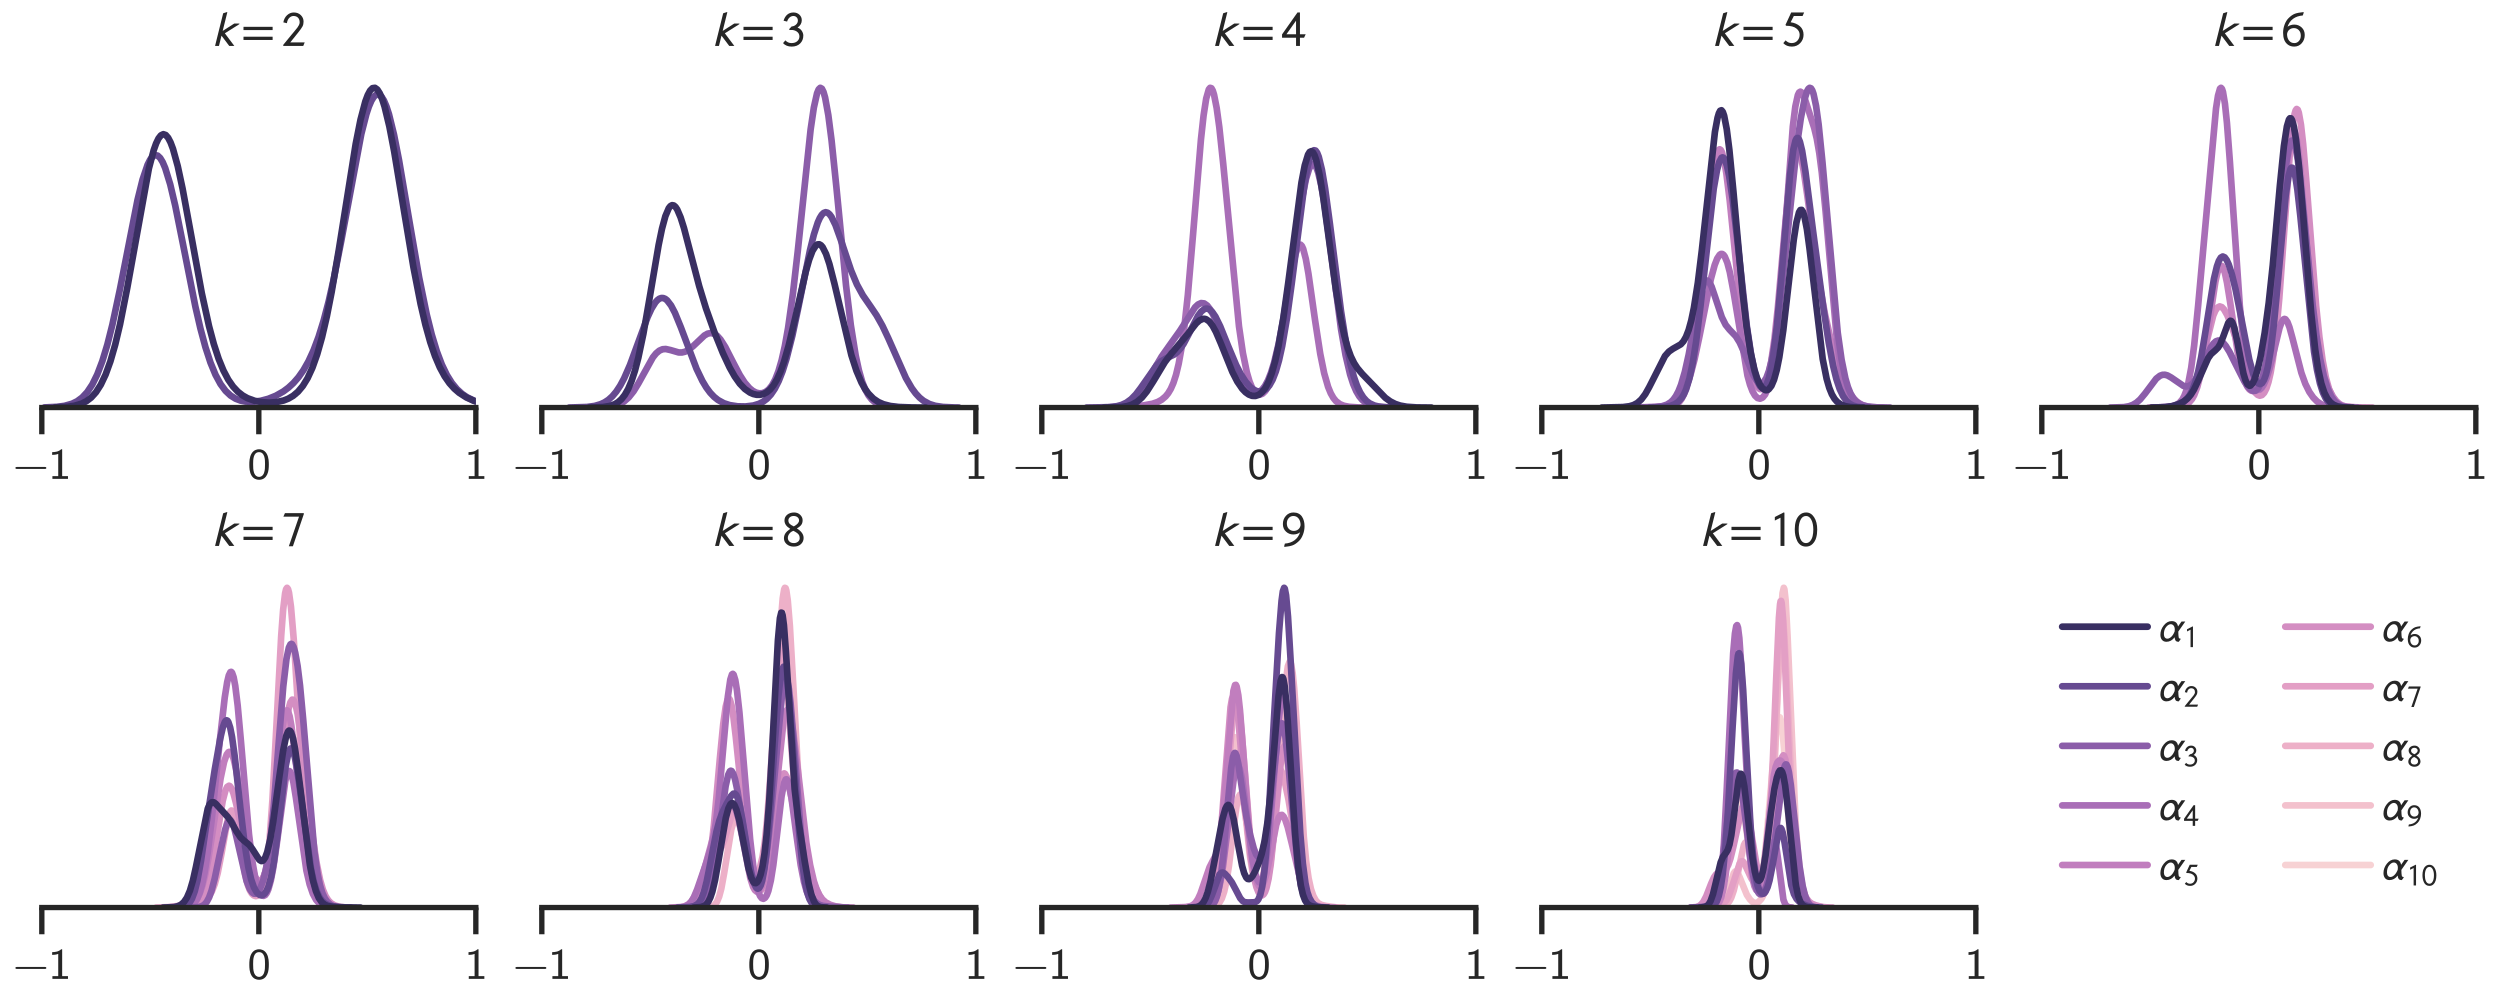 <?xml version="1.0" encoding="utf-8" standalone="no"?>
<!DOCTYPE svg PUBLIC "-//W3C//DTD SVG 1.1//EN"
  "http://www.w3.org/Graphics/SVG/1.1/DTD/svg11.dtd">
<svg xmlns:xlink="http://www.w3.org/1999/xlink" width="585pt" height="234pt" viewBox="0 0 585 234" xmlns="http://www.w3.org/2000/svg" version="1.1">
 <defs>
  <style type="text/css">*{stroke-linejoin: round; stroke-linecap: butt}</style>
 </defs>
 <g id="figure_1">
  <g id="patch_1">
   <path d="M 0 234
L 585 234
L 585 0
L 0 0
L 0 234
z
" style="fill: none"/>
  </g>
  <g id="axes_1">
   <g id="patch_2">
    <path d="M 9.785 95.369
L 111.345 95.369
L 111.345 16.808
L 9.785 16.808
L 9.785 95.369
z
" style="fill: none"/>
   </g>
   <g id="matplotlib.axis_1">
    <g id="xtick_1">
     <g id="line2d_1">
      <path d="M 9.785 95.369
L 9.785 16.808
" clip-path="url(#p22d4b9a102)" style="fill: none"/>
     </g>
     <g id="line2d_2">
      <defs>
       <path id="m7247d87ca2" d="M 0 0
L 0 6.25
" style="stroke: #262626; stroke-width: 1.25"/>
      </defs>
      <g>
       <use xlink:href="#m7247d87ca2" x="9.785" y="95.369" style="fill: #262626; stroke: #262626; stroke-width: 1.25"/>
      </g>
     </g>
     <g id="text_1">
      <!-- −1 -->
      <g style="fill: #262626" transform="translate(3 112.059) scale(0.1 -0.1)">
       <defs>
        <path id="LMSans8-Regular-2212" d="M 4902 1600
C 4902 1747 4762 1747 4672 1747
L 608 1747
C 518 1747 378 1747 378 1600
C 378 1453 518 1453 608 1453
L 4672 1453
C 4762 1453 4902 1453 4902 1600
z
" transform="scale(0.016)"/>
        <path id="LMSans8-Regular-31" d="M 2906 0
L 2906 403
L 2054 403
L 2054 4333
L 1914 4333
C 1498 3949 973 3923 589 3910
L 589 3507
C 838 3514 1158 3526 1478 3654
L 1478 403
L 627 403
L 627 0
L 2906 0
z
" transform="scale(0.016)"/>
       </defs>
       <use xlink:href="#LMSans8-Regular-2212"/>
       <use xlink:href="#LMSans8-Regular-31" x="82.6"/>
      </g>
     </g>
    </g>
    <g id="xtick_2">
     <g id="line2d_3">
      <path d="M 60.565 95.369
L 60.565 16.808
" clip-path="url(#p22d4b9a102)" style="fill: none"/>
     </g>
     <g id="line2d_4">
      <g>
       <use xlink:href="#m7247d87ca2" x="60.565" y="95.369" style="fill: #262626; stroke: #262626; stroke-width: 1.25"/>
      </g>
     </g>
     <g id="text_2">
      <!-- 0 -->
      <g style="fill: #262626" transform="translate(57.91 112.059) scale(0.1 -0.1)">
       <defs>
        <path id="LMSans8-Regular-30" d="M 3123 2080
C 3123 2387 3123 3136 2822 3661
C 2496 4237 2003 4333 1696 4333
C 1408 4333 909 4243 589 3693
C 282 3181 269 2483 269 2080
C 269 1606 294 1024 563 538
C 845 19 1318 -134 1696 -134
C 2336 -134 2688 237 2880 640
C 3104 1094 3123 1683 3123 2080
z
M 2566 2163
C 2566 1741 2566 1261 2413 851
C 2234 390 1907 288 1696 288
C 1427 288 1120 442 960 902
C 832 1293 826 1696 826 2163
C 826 2752 826 3910 1696 3910
C 2566 3910 2566 2752 2566 2163
z
" transform="scale(0.016)"/>
       </defs>
       <use xlink:href="#LMSans8-Regular-30"/>
      </g>
     </g>
    </g>
    <g id="xtick_3">
     <g id="line2d_5">
      <path d="M 111.345 95.369
L 111.345 16.808
" clip-path="url(#p22d4b9a102)" style="fill: none"/>
     </g>
     <g id="line2d_6">
      <g>
       <use xlink:href="#m7247d87ca2" x="111.345" y="95.369" style="fill: #262626; stroke: #262626; stroke-width: 1.25"/>
      </g>
     </g>
     <g id="text_3">
      <!-- 1 -->
      <g style="fill: #262626" transform="translate(108.69 112.059) scale(0.1 -0.1)">
       <use xlink:href="#LMSans8-Regular-31"/>
      </g>
     </g>
    </g>
   </g>
   <g id="matplotlib.axis_2"/>
   <g id="line2d_7">
    <path d="M 10.41 95.334
L 13.352 95.198
L 15.117 94.96
L 16.883 94.462
L 18.06 93.885
L 19.236 93.017
L 20.413 91.756
L 21.59 89.99
L 22.767 87.605
L 23.944 84.504
L 25.121 80.625
L 26.297 75.965
L 28.063 67.701
L 32.182 46.779
L 33.358 42.032
L 34.535 38.55
L 35.124 37.378
L 35.712 36.622
L 36.301 36.299
L 36.889 36.415
L 37.477 36.967
L 38.066 37.942
L 38.654 39.319
L 39.831 43.147
L 41.008 48.13
L 42.773 56.903
L 45.715 71.729
L 46.892 76.842
L 48.069 81.229
L 49.246 84.84
L 50.423 87.695
L 51.599 89.867
L 52.776 91.454
L 53.953 92.564
L 55.13 93.298
L 56.307 93.745
L 57.484 93.975
L 59.249 94.017
L 61.014 93.785
L 62.779 93.317
L 64.545 92.603
L 66.31 91.596
L 67.487 90.719
L 68.664 89.631
L 69.841 88.281
L 71.017 86.605
L 72.194 84.526
L 73.371 81.96
L 74.548 78.821
L 75.725 75.033
L 76.902 70.548
L 78.078 65.361
L 79.844 56.426
L 84.551 31.327
L 85.728 26.718
L 86.316 24.937
L 86.905 23.56
L 87.493 22.618
L 88.082 22.136
L 88.67 22.126
L 89.258 22.594
L 89.847 23.534
L 90.435 24.927
L 91.024 26.749
L 92.201 31.531
L 93.377 37.519
L 95.731 51.371
L 98.085 64.965
L 99.85 73.568
L 101.027 78.286
L 102.204 82.175
L 103.38 85.294
L 104.557 87.738
L 105.734 89.618
L 106.911 91.048
L 108.088 92.128
L 109.265 92.941
L 111.03 93.805
L 112.795 94.376
L 115.149 94.849
L 118.091 95.16
L 122.21 95.323
L 127.506 95.365
L 127.506 95.365
" clip-path="url(#p22d4b9a102)" style="fill: none; stroke: #664a91; stroke-width: 1.562; stroke-linecap: round"/>
   </g>
   <g id="line2d_8">
    <path d="M 12.895 95.333
L 15.708 95.194
L 17.396 94.956
L 19.084 94.46
L 20.21 93.888
L 21.335 93.027
L 22.461 91.778
L 23.586 90.024
L 24.711 87.649
L 25.837 84.546
L 26.962 80.638
L 28.088 75.903
L 29.776 67.387
L 34.84 39.423
L 35.966 35.147
L 36.528 33.565
L 37.091 32.399
L 37.654 31.674
L 38.216 31.404
L 38.779 31.592
L 39.342 32.234
L 39.904 33.313
L 40.467 34.804
L 41.593 38.881
L 42.718 44.121
L 44.406 53.26
L 47.22 68.606
L 48.908 76.299
L 50.033 80.505
L 51.159 83.957
L 52.284 86.705
L 53.409 88.838
L 54.535 90.456
L 55.66 91.66
L 56.786 92.542
L 57.911 93.177
L 59.599 93.791
L 61.287 94.113
L 62.975 94.211
L 64.663 94.096
L 66.352 93.724
L 67.477 93.281
L 68.602 92.619
L 69.728 91.665
L 70.853 90.327
L 71.979 88.495
L 73.104 86.051
L 74.229 82.882
L 75.355 78.893
L 76.48 74.035
L 77.606 68.321
L 79.294 58.388
L 83.233 33.684
L 84.358 28.025
L 85.483 23.758
L 86.046 22.252
L 86.609 21.203
L 87.172 20.633
L 87.734 20.549
L 88.297 20.953
L 88.86 21.833
L 89.422 23.169
L 89.985 24.933
L 91.111 29.59
L 92.236 35.44
L 94.487 49.03
L 96.738 62.507
L 98.426 71.174
L 99.551 76.005
L 100.676 80.048
L 101.802 83.348
L 102.927 85.985
L 104.053 88.06
L 105.178 89.677
L 106.304 90.932
L 107.429 91.908
L 109.117 92.994
L 110.805 93.762
L 112.493 94.311
L 114.744 94.8
L 117.558 95.141
L 120.934 95.309
L 124.873 95.36
L 124.873 95.36
" clip-path="url(#p22d4b9a102)" style="fill: none; stroke: #392f62; stroke-width: 1.562; stroke-linecap: round"/>
   </g>
   <g id="patch_3">
    <path d="M 9.785 95.369
L 111.345 95.369
" style="fill: none; stroke: #262626; stroke-width: 1.25; stroke-linejoin: miter; stroke-linecap: square"/>
   </g>
   <g id="text_4">
    <!-- $k=2$ -->
    <g style="fill: #262626" transform="translate(49.596 10.808) scale(0.113 -0.113)">
     <defs>
      <path id="STIXGeneral-Italic-1d62c" d="M 3558 2899
L 3539 2810
L 1670 1632
L 2893 0
L 2234 0
L 1235 1325
L 909 0
L 403 0
L 1453 4224
L 1939 4378
L 1990 4346
L 1389 1939
L 2893 2899
L 3558 2899
z
" transform="scale(0.016)"/>
      <path id="STIXGeneral-Regular-3d" d="M 4077 2048
L 307 2048
L 307 2470
L 4077 2470
L 4077 2048
z
M 4077 768
L 307 768
L 307 1190
L 4077 1190
L 4077 768
z
" transform="scale(0.016)"/>
      <path id="STIXGeneral-Regular-1d7e4" d="M 3002 454
L 2816 0
L 224 0
L 224 134
L 1344 1504
L 1344 1498
L 1702 1933
Q 1952 2234 2054 2365
Q 2157 2496 2253 2685
Q 2349 2874 2349 3040
Q 2349 3437 2134 3654
Q 1920 3872 1549 3872
Q 1254 3872 1008 3629
Q 762 3386 698 2938
L 237 3046
Q 339 3616 716 3971
Q 1094 4326 1594 4326
Q 2150 4326 2502 3980
Q 2854 3635 2854 3142
Q 2854 2784 2720 2525
Q 2586 2266 2157 1728
L 1133 454
L 3002 454
z
" transform="scale(0.016)"/>
     </defs>
     <use xlink:href="#STIXGeneral-Italic-1d62c" transform="translate(0 0.594)"/>
     <use xlink:href="#STIXGeneral-Regular-3d" transform="translate(60.42 0.594)"/>
     <use xlink:href="#STIXGeneral-Regular-1d7e4" transform="translate(144.04 0.594)"/>
    </g>
   </g>
  </g>
  <g id="axes_2">
   <g id="patch_4">
    <path d="M 126.785 95.369
L 228.345 95.369
L 228.345 16.808
L 126.785 16.808
L 126.785 95.369
z
" style="fill: none"/>
   </g>
   <g id="matplotlib.axis_3">
    <g id="xtick_4">
     <g id="line2d_9">
      <path d="M 126.785 95.369
L 126.785 16.808
" clip-path="url(#pca5dd91145)" style="fill: none"/>
     </g>
     <g id="line2d_10">
      <g>
       <use xlink:href="#m7247d87ca2" x="126.785" y="95.369" style="fill: #262626; stroke: #262626; stroke-width: 1.25"/>
      </g>
     </g>
     <g id="text_5">
      <!-- −1 -->
      <g style="fill: #262626" transform="translate(120 112.059) scale(0.1 -0.1)">
       <use xlink:href="#LMSans8-Regular-2212"/>
       <use xlink:href="#LMSans8-Regular-31" x="82.6"/>
      </g>
     </g>
    </g>
    <g id="xtick_5">
     <g id="line2d_11">
      <path d="M 177.565 95.369
L 177.565 16.808
" clip-path="url(#pca5dd91145)" style="fill: none"/>
     </g>
     <g id="line2d_12">
      <g>
       <use xlink:href="#m7247d87ca2" x="177.565" y="95.369" style="fill: #262626; stroke: #262626; stroke-width: 1.25"/>
      </g>
     </g>
     <g id="text_6">
      <!-- 0 -->
      <g style="fill: #262626" transform="translate(174.91 112.059) scale(0.1 -0.1)">
       <use xlink:href="#LMSans8-Regular-30"/>
      </g>
     </g>
    </g>
    <g id="xtick_6">
     <g id="line2d_13">
      <path d="M 228.345 95.369
L 228.345 16.808
" clip-path="url(#pca5dd91145)" style="fill: none"/>
     </g>
     <g id="line2d_14">
      <g>
       <use xlink:href="#m7247d87ca2" x="228.345" y="95.369" style="fill: #262626; stroke: #262626; stroke-width: 1.25"/>
      </g>
     </g>
     <g id="text_7">
      <!-- 1 -->
      <g style="fill: #262626" transform="translate(225.69 112.059) scale(0.1 -0.1)">
       <use xlink:href="#LMSans8-Regular-31"/>
      </g>
     </g>
    </g>
   </g>
   <g id="matplotlib.axis_4"/>
   <g id="line2d_15">
    <path d="M 137.71 95.366
L 141.853 95.264
L 143.736 94.989
L 144.866 94.618
L 145.996 93.983
L 147.126 92.986
L 148.256 91.562
L 149.386 89.724
L 152.775 83.621
L 153.528 82.689
L 154.282 82.055
L 155.035 81.726
L 155.788 81.666
L 156.918 81.922
L 158.801 82.471
L 159.554 82.483
L 160.307 82.3
L 161.061 81.911
L 162.191 81.002
L 164.827 78.505
L 165.58 78.078
L 166.333 77.924
L 167.087 78.093
L 167.84 78.603
L 168.593 79.443
L 169.723 81.216
L 171.606 84.901
L 173.113 87.757
L 174.242 89.514
L 175.372 90.828
L 176.126 91.443
L 176.879 91.847
L 177.632 92.038
L 178.385 92.001
L 179.138 91.712
L 179.892 91.127
L 180.645 90.183
L 181.398 88.798
L 182.151 86.872
L 182.905 84.293
L 183.658 80.947
L 184.411 76.741
L 185.541 68.722
L 186.671 58.822
L 189.684 30.315
L 190.437 25.186
L 191.19 21.823
L 191.567 20.911
L 191.944 20.549
L 192.32 20.749
L 192.697 21.509
L 193.073 22.815
L 193.827 26.948
L 194.58 32.802
L 195.71 43.74
L 197.97 66.791
L 199.099 76.126
L 200.229 83.179
L 200.982 86.649
L 201.736 89.266
L 202.489 91.179
L 203.242 92.542
L 203.995 93.491
L 204.749 94.14
L 205.879 94.738
L 207.008 95.059
L 208.515 95.258
L 211.151 95.355
L 212.658 95.365
L 212.658 95.365
" clip-path="url(#pca5dd91145)" style="fill: none; stroke: #8b5da9; stroke-width: 1.562; stroke-linecap: round"/>
   </g>
   <g id="line2d_16">
    <path d="M 133.214 95.36
L 137.336 95.232
L 139.168 94.98
L 140.541 94.582
L 141.457 94.157
L 142.373 93.555
L 143.289 92.731
L 144.205 91.642
L 145.121 90.253
L 146.037 88.545
L 147.411 85.405
L 149.242 80.425
L 151.532 74.214
L 152.448 72.227
L 153.364 70.752
L 153.822 70.244
L 154.28 69.902
L 154.738 69.735
L 155.196 69.743
L 155.654 69.928
L 156.112 70.285
L 157.027 71.478
L 157.943 73.224
L 159.317 76.58
L 162.981 86.286
L 164.355 89.139
L 165.27 90.667
L 166.186 91.901
L 167.102 92.867
L 168.018 93.6
L 169.392 94.352
L 170.766 94.796
L 172.598 95.077
L 174.429 95.111
L 176.261 94.894
L 177.635 94.476
L 178.551 94.005
L 179.467 93.313
L 180.383 92.33
L 181.299 90.976
L 182.214 89.17
L 183.13 86.841
L 184.046 83.94
L 185.42 78.522
L 186.794 72.049
L 189.542 58.525
L 190.457 54.844
L 191.373 52.03
L 191.831 51.011
L 192.289 50.272
L 192.747 49.82
L 193.205 49.656
L 193.663 49.771
L 194.121 50.152
L 194.579 50.776
L 195.495 52.643
L 196.869 56.475
L 199.158 63.297
L 200.532 66.592
L 201.906 69.1
L 203.738 71.75
L 205.112 73.787
L 206.485 76.228
L 207.859 79.14
L 211.981 88.456
L 213.355 90.825
L 214.271 92.067
L 215.186 93.046
L 216.102 93.787
L 217.476 94.533
L 218.85 94.959
L 220.682 95.228
L 223.429 95.347
L 224.345 95.357
L 224.345 95.357
" clip-path="url(#pca5dd91145)" style="fill: none; stroke: #664a91; stroke-width: 1.562; stroke-linecap: round"/>
   </g>
   <g id="line2d_17">
    <path d="M 137.895 95.36
L 141.06 95.25
L 142.643 95.003
L 143.83 94.585
L 144.621 94.113
L 145.413 93.413
L 146.204 92.409
L 146.995 91.017
L 147.787 89.151
L 148.578 86.736
L 149.369 83.723
L 150.556 78.09
L 152.139 68.972
L 154.117 57.333
L 154.908 53.514
L 155.7 50.58
L 156.491 48.718
L 156.887 48.219
L 157.282 48.01
L 157.678 48.085
L 158.074 48.429
L 158.469 49.024
L 159.261 50.865
L 160.052 53.377
L 161.635 59.429
L 163.613 66.962
L 165.196 72.151
L 167.174 77.723
L 169.152 82.624
L 170.735 86.003
L 171.922 88.105
L 173.109 89.779
L 174.296 91.022
L 175.483 91.859
L 176.274 92.205
L 177.066 92.383
L 177.857 92.387
L 178.648 92.198
L 179.44 91.786
L 180.231 91.112
L 181.022 90.127
L 181.814 88.781
L 182.605 87.031
L 183.396 84.845
L 184.583 80.749
L 186.166 74.046
L 188.54 63.585
L 189.331 60.796
L 190.122 58.701
L 190.914 57.459
L 191.309 57.19
L 191.705 57.164
L 192.101 57.38
L 192.496 57.834
L 193.288 59.414
L 194.079 61.778
L 195.266 66.395
L 199.223 83.115
L 200.41 86.769
L 201.597 89.546
L 202.388 90.956
L 203.179 92.066
L 204.366 93.277
L 205.553 94.078
L 206.74 94.594
L 208.323 94.997
L 210.301 95.235
L 213.467 95.35
L 216.632 95.367
L 216.632 95.367
" clip-path="url(#pca5dd91145)" style="fill: none; stroke: #392f62; stroke-width: 1.562; stroke-linecap: round"/>
   </g>
   <g id="patch_5">
    <path d="M 126.785 95.369
L 228.345 95.369
" style="fill: none; stroke: #262626; stroke-width: 1.25; stroke-linejoin: miter; stroke-linecap: square"/>
   </g>
   <g id="text_8">
    <!-- $k=3$ -->
    <g style="fill: #262626" transform="translate(166.596 10.808) scale(0.113 -0.113)">
     <defs>
      <path id="STIXGeneral-Regular-1d7e5" d="M 723 3149
L 269 3258
Q 410 3757 736 4041
Q 1062 4326 1555 4326
Q 2010 4326 2317 4038
Q 2624 3750 2624 3322
Q 2624 2752 2074 2368
Q 2432 2240 2627 1942
Q 2822 1645 2822 1344
Q 2822 723 2419 320
Q 2010 -90 1312 -90
Q 608 -90 198 358
L 499 717
Q 826 365 1280 365
Q 1754 365 2022 595
Q 2317 845 2317 1222
Q 2317 1555 2077 1779
Q 1837 2003 1421 2061
L 1011 2061
L 1011 2195
L 1318 2522
Q 1606 2522 1862 2742
Q 2118 2963 2118 3277
Q 2118 3546 1948 3709
Q 1779 3872 1536 3872
Q 1280 3872 1059 3689
Q 838 3507 723 3149
z
" transform="scale(0.016)"/>
     </defs>
     <use xlink:href="#STIXGeneral-Italic-1d62c" transform="translate(0 0.594)"/>
     <use xlink:href="#STIXGeneral-Regular-3d" transform="translate(60.42 0.594)"/>
     <use xlink:href="#STIXGeneral-Regular-1d7e5" transform="translate(144.04 0.594)"/>
    </g>
   </g>
  </g>
  <g id="axes_3">
   <g id="patch_6">
    <path d="M 243.785 95.369
L 345.345 95.369
L 345.345 16.808
L 243.785 16.808
L 243.785 95.369
z
" style="fill: none"/>
   </g>
   <g id="matplotlib.axis_5">
    <g id="xtick_7">
     <g id="line2d_18">
      <path d="M 243.785 95.369
L 243.785 16.808
" clip-path="url(#pb542b20d98)" style="fill: none"/>
     </g>
     <g id="line2d_19">
      <g>
       <use xlink:href="#m7247d87ca2" x="243.785" y="95.369" style="fill: #262626; stroke: #262626; stroke-width: 1.25"/>
      </g>
     </g>
     <g id="text_9">
      <!-- −1 -->
      <g style="fill: #262626" transform="translate(237 112.059) scale(0.1 -0.1)">
       <use xlink:href="#LMSans8-Regular-2212"/>
       <use xlink:href="#LMSans8-Regular-31" x="82.6"/>
      </g>
     </g>
    </g>
    <g id="xtick_8">
     <g id="line2d_20">
      <path d="M 294.565 95.369
L 294.565 16.808
" clip-path="url(#pb542b20d98)" style="fill: none"/>
     </g>
     <g id="line2d_21">
      <g>
       <use xlink:href="#m7247d87ca2" x="294.565" y="95.369" style="fill: #262626; stroke: #262626; stroke-width: 1.25"/>
      </g>
     </g>
     <g id="text_10">
      <!-- 0 -->
      <g style="fill: #262626" transform="translate(291.91 112.059) scale(0.1 -0.1)">
       <use xlink:href="#LMSans8-Regular-30"/>
      </g>
     </g>
    </g>
    <g id="xtick_9">
     <g id="line2d_22">
      <path d="M 345.345 95.369
L 345.345 16.808
" clip-path="url(#pb542b20d98)" style="fill: none"/>
     </g>
     <g id="line2d_23">
      <g>
       <use xlink:href="#m7247d87ca2" x="345.345" y="95.369" style="fill: #262626; stroke: #262626; stroke-width: 1.25"/>
      </g>
     </g>
     <g id="text_11">
      <!-- 1 -->
      <g style="fill: #262626" transform="translate(342.69 112.059) scale(0.1 -0.1)">
       <use xlink:href="#LMSans8-Regular-31"/>
      </g>
     </g>
    </g>
   </g>
   <g id="matplotlib.axis_6"/>
   <g id="line2d_24">
    <path d="M 259.858 95.366
L 263.845 95.254
L 267.526 94.869
L 269.673 94.475
L 270.9 94.054
L 271.821 93.549
L 272.741 92.769
L 273.354 92.017
L 273.968 90.993
L 274.581 89.596
L 275.195 87.695
L 275.808 85.139
L 276.422 81.765
L 277.035 77.438
L 277.956 69.026
L 279.183 54.759
L 281.023 32.617
L 281.636 27.033
L 282.25 23.06
L 282.863 20.915
L 283.17 20.549
L 283.477 20.648
L 283.784 21.195
L 284.09 22.169
L 284.704 25.289
L 285.317 29.76
L 286.238 38.382
L 289.919 76.336
L 290.839 82.623
L 291.759 87.11
L 292.373 89.215
L 292.986 90.716
L 293.599 91.697
L 294.213 92.227
L 294.826 92.358
L 295.44 92.121
L 296.053 91.531
L 296.667 90.59
L 297.28 89.288
L 298.201 86.602
L 299.121 82.919
L 300.041 78.144
L 301.268 70.376
L 302.495 62.598
L 303.109 59.611
L 303.722 57.74
L 304.029 57.313
L 304.336 57.253
L 304.642 57.564
L 304.949 58.24
L 305.563 60.596
L 306.176 64.042
L 307.71 74.84
L 308.937 82.799
L 309.857 87.331
L 310.777 90.534
L 311.391 92.027
L 312.004 93.107
L 312.618 93.863
L 313.538 94.567
L 314.458 94.944
L 315.685 95.185
L 317.832 95.331
L 320.9 95.367
L 320.9 95.367
" clip-path="url(#pb542b20d98)" style="fill: none; stroke: #a96eb7; stroke-width: 1.562; stroke-linecap: round"/>
   </g>
   <g id="line2d_25">
    <path d="M 256.87 95.365
L 260.784 95.248
L 262.207 95.036
L 263.274 94.714
L 264.342 94.174
L 265.409 93.342
L 266.476 92.171
L 267.544 90.667
L 269.322 87.655
L 271.813 83.444
L 273.592 80.929
L 276.082 77.436
L 279.64 71.911
L 280.351 71.242
L 281.063 70.918
L 281.774 70.996
L 282.486 71.501
L 283.198 72.421
L 283.909 73.709
L 284.976 76.16
L 289.246 86.793
L 290.313 88.738
L 291.38 90.26
L 292.448 91.317
L 293.159 91.731
L 293.871 91.877
L 294.582 91.719
L 295.294 91.215
L 296.005 90.32
L 296.717 88.988
L 297.428 87.18
L 298.14 84.864
L 299.207 80.407
L 300.275 74.813
L 301.698 65.912
L 304.544 47.113
L 305.611 41.847
L 306.323 39.544
L 306.678 38.837
L 307.034 38.456
L 307.39 38.415
L 307.746 38.724
L 308.101 39.383
L 308.457 40.389
L 309.169 43.382
L 309.88 47.519
L 310.948 55.253
L 313.794 76.967
L 314.861 83.1
L 315.928 87.642
L 316.64 89.854
L 317.352 91.515
L 318.063 92.726
L 318.775 93.587
L 319.486 94.185
L 320.553 94.744
L 321.621 95.049
L 323.4 95.272
L 326.602 95.361
L 327.669 95.366
L 327.669 95.366
" clip-path="url(#pb542b20d98)" style="fill: none; stroke: #8b5da9; stroke-width: 1.562; stroke-linecap: round"/>
   </g>
   <g id="line2d_26">
    <path d="M 254.275 95.367
L 259.483 95.275
L 261.343 95.046
L 262.459 94.741
L 263.575 94.223
L 264.691 93.414
L 265.807 92.268
L 266.923 90.8
L 270.643 85.493
L 271.76 84.499
L 272.876 83.867
L 274.736 82.972
L 275.48 82.384
L 276.224 81.547
L 276.968 80.435
L 278.084 78.336
L 280.316 73.937
L 281.06 72.923
L 281.804 72.332
L 282.176 72.217
L 282.548 72.228
L 282.92 72.365
L 283.664 73.003
L 284.408 74.083
L 285.524 76.346
L 287.384 80.966
L 289.244 85.394
L 290.36 87.582
L 291.476 89.321
L 292.592 90.589
L 293.337 91.167
L 294.081 91.523
L 294.825 91.64
L 295.569 91.488
L 296.313 91.018
L 297.057 90.161
L 297.801 88.827
L 298.545 86.913
L 299.289 84.319
L 300.033 80.965
L 301.149 74.448
L 302.265 66.343
L 305.241 43.169
L 305.985 39.02
L 306.729 36.27
L 307.101 35.497
L 307.473 35.151
L 307.845 35.239
L 308.217 35.759
L 308.589 36.698
L 309.333 39.741
L 310.077 44.106
L 311.193 52.341
L 313.797 72.818
L 314.914 79.872
L 316.03 85.316
L 316.774 88.072
L 317.518 90.207
L 318.262 91.81
L 319.006 92.978
L 319.75 93.805
L 320.494 94.372
L 321.61 94.886
L 322.726 95.148
L 324.586 95.316
L 328.306 95.367
L 328.306 95.367
" clip-path="url(#pb542b20d98)" style="fill: none; stroke: #664a91; stroke-width: 1.562; stroke-linecap: round"/>
   </g>
   <g id="line2d_27">
    <path d="M 258.349 95.366
L 262.198 95.262
L 263.737 95.038
L 264.892 94.674
L 266.047 94.035
L 267.202 93.03
L 268.356 91.615
L 269.896 89.195
L 272.59 84.721
L 274.13 82.689
L 277.979 78.109
L 279.903 75.669
L 280.673 74.981
L 281.443 74.624
L 281.828 74.6
L 282.212 74.69
L 282.982 75.228
L 283.752 76.239
L 284.522 77.666
L 285.677 80.361
L 288.371 87.038
L 289.526 89.288
L 290.68 90.973
L 291.45 91.777
L 292.22 92.329
L 292.99 92.627
L 293.759 92.659
L 294.529 92.398
L 295.299 91.799
L 296.069 90.8
L 296.839 89.32
L 297.608 87.266
L 298.378 84.542
L 299.148 81.07
L 300.303 74.391
L 301.457 66.123
L 304.536 42.743
L 305.306 38.716
L 306.076 36.189
L 306.461 35.562
L 306.846 35.382
L 307.231 35.649
L 307.616 36.357
L 308.001 37.485
L 308.77 40.878
L 309.54 45.505
L 311.08 56.773
L 312.619 67.947
L 313.774 74.81
L 314.544 78.409
L 315.314 81.232
L 316.083 83.366
L 316.853 84.951
L 317.623 86.141
L 318.778 87.515
L 324.166 93.085
L 325.321 93.921
L 326.476 94.514
L 327.63 94.897
L 329.17 95.177
L 331.479 95.33
L 334.943 95.367
L 334.943 95.367
" clip-path="url(#pb542b20d98)" style="fill: none; stroke: #392f62; stroke-width: 1.562; stroke-linecap: round"/>
   </g>
   <g id="patch_7">
    <path d="M 243.785 95.369
L 345.345 95.369
" style="fill: none; stroke: #262626; stroke-width: 1.25; stroke-linejoin: miter; stroke-linecap: square"/>
   </g>
   <g id="text_12">
    <!-- $k=4$ -->
    <g style="fill: #262626" transform="translate(283.596 10.808) scale(0.113 -0.113)">
     <defs>
      <path id="STIXGeneral-Regular-1d7e6" d="M 3130 1510
L 2918 1056
L 2387 1056
L 2387 0
L 1882 0
L 1882 1056
L 70 1056
L 70 1491
L 2067 4326
L 2387 4326
L 2387 1510
L 3130 1510
z
M 1882 1510
L 1882 3264
L 640 1510
L 1882 1510
z
" transform="scale(0.016)"/>
     </defs>
     <use xlink:href="#STIXGeneral-Italic-1d62c" transform="translate(0 0.594)"/>
     <use xlink:href="#STIXGeneral-Regular-3d" transform="translate(60.42 0.594)"/>
     <use xlink:href="#STIXGeneral-Regular-1d7e6" transform="translate(144.04 0.594)"/>
    </g>
   </g>
  </g>
  <g id="axes_4">
   <g id="patch_8">
    <path d="M 360.785 95.369
L 462.345 95.369
L 462.345 16.808
L 360.785 16.808
L 360.785 95.369
z
" style="fill: none"/>
   </g>
   <g id="matplotlib.axis_7">
    <g id="xtick_10">
     <g id="line2d_28">
      <path d="M 360.785 95.369
L 360.785 16.808
" clip-path="url(#pb169118e1f)" style="fill: none"/>
     </g>
     <g id="line2d_29">
      <g>
       <use xlink:href="#m7247d87ca2" x="360.785" y="95.369" style="fill: #262626; stroke: #262626; stroke-width: 1.25"/>
      </g>
     </g>
     <g id="text_13">
      <!-- −1 -->
      <g style="fill: #262626" transform="translate(354 112.059) scale(0.1 -0.1)">
       <use xlink:href="#LMSans8-Regular-2212"/>
       <use xlink:href="#LMSans8-Regular-31" x="82.6"/>
      </g>
     </g>
    </g>
    <g id="xtick_11">
     <g id="line2d_30">
      <path d="M 411.565 95.369
L 411.565 16.808
" clip-path="url(#pb169118e1f)" style="fill: none"/>
     </g>
     <g id="line2d_31">
      <g>
       <use xlink:href="#m7247d87ca2" x="411.565" y="95.369" style="fill: #262626; stroke: #262626; stroke-width: 1.25"/>
      </g>
     </g>
     <g id="text_14">
      <!-- 0 -->
      <g style="fill: #262626" transform="translate(408.91 112.059) scale(0.1 -0.1)">
       <use xlink:href="#LMSans8-Regular-30"/>
      </g>
     </g>
    </g>
    <g id="xtick_12">
     <g id="line2d_32">
      <path d="M 462.345 95.369
L 462.345 16.808
" clip-path="url(#pb169118e1f)" style="fill: none"/>
     </g>
     <g id="line2d_33">
      <g>
       <use xlink:href="#m7247d87ca2" x="462.345" y="95.369" style="fill: #262626; stroke: #262626; stroke-width: 1.25"/>
      </g>
     </g>
     <g id="text_15">
      <!-- 1 -->
      <g style="fill: #262626" transform="translate(459.69 112.059) scale(0.1 -0.1)">
       <use xlink:href="#LMSans8-Regular-31"/>
      </g>
     </g>
    </g>
   </g>
   <g id="matplotlib.axis_8"/>
   <g id="line2d_34">
    <path d="M 388.505 95.361
L 390.602 95.25
L 391.65 94.999
L 392.436 94.569
L 392.961 94.083
L 393.485 93.365
L 394.009 92.339
L 394.533 90.921
L 395.057 89.026
L 395.844 85.133
L 396.63 79.857
L 397.678 70.781
L 400.823 40.633
L 401.347 37.545
L 401.872 35.602
L 402.134 35.103
L 402.396 34.933
L 402.658 35.094
L 402.92 35.585
L 403.444 37.519
L 403.968 40.607
L 404.755 46.942
L 406.589 65.012
L 407.637 74.378
L 408.686 81.712
L 409.472 85.74
L 410.258 88.576
L 410.783 89.857
L 411.307 90.68
L 411.831 91.051
L 412.093 91.063
L 412.355 90.953
L 412.879 90.341
L 413.403 89.146
L 413.928 87.278
L 414.452 84.651
L 415.238 79.161
L 416.024 71.864
L 417.597 54.125
L 418.645 43.368
L 419.431 37.779
L 419.956 35.653
L 420.218 35.106
L 420.48 34.901
L 420.742 35.029
L 421.004 35.475
L 421.528 37.232
L 422.052 39.959
L 422.839 45.297
L 425.722 66.28
L 427.032 73.438
L 428.342 79.273
L 429.653 84.125
L 430.963 88.049
L 432.012 90.494
L 433.06 92.331
L 433.846 93.343
L 434.632 94.083
L 435.681 94.727
L 436.729 95.084
L 438.04 95.283
L 440.398 95.363
L 440.66 95.365
L 440.66 95.365
" clip-path="url(#pb169118e1f)" style="fill: none; stroke: #c17ebe; stroke-width: 1.562; stroke-linecap: round"/>
   </g>
   <g id="line2d_35">
    <path d="M 380.891 95.367
L 386.493 95.245
L 390.032 95.041
L 391.211 94.697
L 392.096 94.175
L 392.98 93.313
L 393.865 91.993
L 394.75 90.085
L 395.634 87.477
L 396.519 84.117
L 397.698 78.597
L 400.352 65.268
L 401.237 62.01
L 401.826 60.494
L 402.416 59.606
L 402.711 59.424
L 403.006 59.428
L 403.301 59.628
L 403.595 60.029
L 404.185 61.453
L 404.775 63.693
L 405.66 68.384
L 408.903 87.866
L 409.493 90.007
L 410.082 91.556
L 410.672 92.576
L 411.262 93.14
L 411.852 93.295
L 412.441 93.044
L 413.031 92.327
L 413.621 91.019
L 414.211 88.939
L 414.8 85.879
L 415.39 81.641
L 415.98 76.101
L 416.864 65.424
L 419.518 29.638
L 420.108 24.92
L 420.698 22.247
L 420.992 21.637
L 421.287 21.451
L 421.582 21.622
L 421.877 22.078
L 422.467 23.543
L 424.531 29.966
L 425.121 32.424
L 425.71 35.805
L 426.3 40.384
L 427.185 49.46
L 429.838 79.646
L 430.723 86.138
L 431.313 89.156
L 431.903 91.299
L 432.492 92.763
L 433.082 93.73
L 433.672 94.354
L 434.556 94.888
L 435.441 95.15
L 436.915 95.317
L 439.569 95.366
L 439.569 95.366
" clip-path="url(#pb169118e1f)" style="fill: none; stroke: #a96eb7; stroke-width: 1.562; stroke-linecap: round"/>
   </g>
   <g id="line2d_36">
    <path d="M 382.927 95.367
L 387.399 95.259
L 388.89 95.058
L 390.082 94.668
L 390.977 94.097
L 391.573 93.501
L 392.169 92.667
L 392.766 91.532
L 393.362 90.034
L 394.256 86.997
L 395.151 82.983
L 396.939 73.242
L 397.834 68.963
L 398.43 66.946
L 399.026 65.83
L 399.324 65.636
L 399.622 65.681
L 399.921 65.952
L 400.517 67.073
L 401.411 69.7
L 402.902 74.212
L 403.796 76.009
L 404.691 77.122
L 406.181 78.684
L 407.076 80.127
L 407.97 82.095
L 410.355 87.925
L 410.951 88.925
L 411.547 89.546
L 412.144 89.713
L 412.442 89.604
L 412.74 89.354
L 413.336 88.4
L 413.932 86.785
L 414.529 84.45
L 415.125 81.355
L 416.019 75.282
L 417.212 64.88
L 420.491 33.934
L 421.385 27.72
L 422.28 23.173
L 422.876 21.293
L 423.174 20.766
L 423.472 20.549
L 423.77 20.666
L 424.069 21.136
L 424.367 21.978
L 424.963 24.801
L 425.559 29.109
L 426.454 37.926
L 430.031 77.856
L 430.925 84.144
L 431.82 88.53
L 432.416 90.569
L 433.012 92.05
L 433.609 93.096
L 434.205 93.818
L 435.099 94.493
L 435.994 94.871
L 437.186 95.137
L 439.273 95.32
L 442.254 95.366
L 442.254 95.366
" clip-path="url(#pb169118e1f)" style="fill: none; stroke: #8b5da9; stroke-width: 1.562; stroke-linecap: round"/>
   </g>
   <g id="line2d_37">
    <path d="M 386.012 95.366
L 389.373 95.25
L 390.925 94.964
L 391.96 94.547
L 392.735 94.005
L 393.511 93.129
L 394.029 92.263
L 394.546 91.089
L 395.322 88.575
L 396.097 84.942
L 396.873 80.052
L 397.908 71.705
L 401.011 44.176
L 401.787 39.782
L 402.304 37.896
L 402.821 36.936
L 403.08 36.82
L 403.339 36.95
L 403.597 37.329
L 404.114 38.822
L 404.632 41.253
L 405.408 46.442
L 406.442 55.399
L 408.769 76.372
L 409.804 83.255
L 410.58 86.978
L 411.356 89.453
L 411.873 90.419
L 412.39 90.829
L 412.649 90.82
L 412.907 90.66
L 413.425 89.864
L 413.942 88.376
L 414.459 86.118
L 414.976 83.02
L 415.752 76.721
L 416.787 65.531
L 418.855 41.027
L 419.631 35.034
L 420.148 32.872
L 420.407 32.382
L 420.666 32.281
L 420.924 32.552
L 421.183 33.169
L 421.7 35.311
L 422.476 40.187
L 424.286 54.296
L 426.614 71.613
L 427.907 80.106
L 428.941 85.585
L 429.717 88.72
L 430.493 91.043
L 431.269 92.677
L 432.045 93.774
L 432.821 94.475
L 433.596 94.899
L 434.631 95.192
L 436.183 95.338
L 437.476 95.363
L 437.476 95.363
" clip-path="url(#pb169118e1f)" style="fill: none; stroke: #664a91; stroke-width: 1.562; stroke-linecap: round"/>
   </g>
   <g id="line2d_38">
    <path d="M 374.846 95.367
L 379.766 95.252
L 381.303 95.052
L 382.226 94.782
L 383.149 94.29
L 384.071 93.466
L 384.994 92.23
L 385.916 90.584
L 389.606 83.304
L 390.529 82.268
L 391.452 81.624
L 393.297 80.576
L 393.912 79.89
L 394.527 78.812
L 395.142 77.212
L 395.757 74.976
L 396.372 72.021
L 397.294 66.159
L 398.217 58.677
L 401.292 30.884
L 401.907 27.557
L 402.215 26.506
L 402.522 25.913
L 402.83 25.802
L 403.137 26.186
L 403.445 27.066
L 404.06 30.246
L 404.675 35.096
L 405.598 44.574
L 407.75 68.315
L 408.673 76.251
L 409.595 82.237
L 410.518 86.452
L 411.133 88.434
L 411.748 89.857
L 412.363 90.787
L 412.978 91.257
L 413.286 91.319
L 413.593 91.261
L 413.901 91.075
L 414.516 90.282
L 415.131 88.839
L 415.746 86.633
L 416.361 83.568
L 417.283 77.318
L 418.513 66.655
L 419.743 56.055
L 420.358 52.087
L 420.973 49.67
L 421.281 49.149
L 421.589 49.116
L 421.896 49.572
L 422.204 50.504
L 422.819 53.667
L 423.434 58.22
L 426.509 83.993
L 427.431 88.633
L 428.046 90.762
L 428.661 92.277
L 429.277 93.322
L 429.892 94.03
L 430.814 94.678
L 431.737 95.026
L 432.967 95.247
L 435.119 95.355
L 436.042 95.364
L 436.042 95.364
" clip-path="url(#pb169118e1f)" style="fill: none; stroke: #392f62; stroke-width: 1.562; stroke-linecap: round"/>
   </g>
   <g id="patch_9">
    <path d="M 360.785 95.369
L 462.345 95.369
" style="fill: none; stroke: #262626; stroke-width: 1.25; stroke-linejoin: miter; stroke-linecap: square"/>
   </g>
   <g id="text_16">
    <!-- $k=5$ -->
    <g style="fill: #262626" transform="translate(400.596 10.808) scale(0.113 -0.113)">
     <defs>
      <path id="STIXGeneral-Regular-1d7e7" d="M 2931 4326
L 2726 3872
L 1594 3872
L 1184 3059
Q 1914 2957 2384 2544
Q 2854 2131 2854 1446
Q 2854 813 2422 361
Q 1990 -90 1344 -90
Q 640 -90 230 358
L 531 717
Q 858 365 1312 365
Q 1786 365 2067 688
Q 2349 1011 2349 1446
Q 2349 1920 1926 2253
Q 1498 2605 602 2605
L 512 2714
L 1254 4326
L 2931 4326
z
" transform="scale(0.016)"/>
     </defs>
     <use xlink:href="#STIXGeneral-Italic-1d62c" transform="translate(0 0.594)"/>
     <use xlink:href="#STIXGeneral-Regular-3d" transform="translate(60.42 0.594)"/>
     <use xlink:href="#STIXGeneral-Regular-1d7e7" transform="translate(144.04 0.594)"/>
    </g>
   </g>
  </g>
  <g id="axes_5">
   <g id="patch_10">
    <path d="M 477.785 95.369
L 579.345 95.369
L 579.345 16.808
L 477.785 16.808
L 477.785 95.369
z
" style="fill: none"/>
   </g>
   <g id="matplotlib.axis_9">
    <g id="xtick_13">
     <g id="line2d_39">
      <path d="M 477.785 95.369
L 477.785 16.808
" clip-path="url(#p47fb533e3f)" style="fill: none"/>
     </g>
     <g id="line2d_40">
      <g>
       <use xlink:href="#m7247d87ca2" x="477.785" y="95.369" style="fill: #262626; stroke: #262626; stroke-width: 1.25"/>
      </g>
     </g>
     <g id="text_17">
      <!-- −1 -->
      <g style="fill: #262626" transform="translate(471 112.059) scale(0.1 -0.1)">
       <use xlink:href="#LMSans8-Regular-2212"/>
       <use xlink:href="#LMSans8-Regular-31" x="82.6"/>
      </g>
     </g>
    </g>
    <g id="xtick_14">
     <g id="line2d_41">
      <path d="M 528.565 95.369
L 528.565 16.808
" clip-path="url(#p47fb533e3f)" style="fill: none"/>
     </g>
     <g id="line2d_42">
      <g>
       <use xlink:href="#m7247d87ca2" x="528.565" y="95.369" style="fill: #262626; stroke: #262626; stroke-width: 1.25"/>
      </g>
     </g>
     <g id="text_18">
      <!-- 0 -->
      <g style="fill: #262626" transform="translate(525.91 112.059) scale(0.1 -0.1)">
       <use xlink:href="#LMSans8-Regular-30"/>
      </g>
     </g>
    </g>
    <g id="xtick_15">
     <g id="line2d_43">
      <path d="M 579.345 95.369
L 579.345 16.808
" clip-path="url(#p47fb533e3f)" style="fill: none"/>
     </g>
     <g id="line2d_44">
      <g>
       <use xlink:href="#m7247d87ca2" x="579.345" y="95.369" style="fill: #262626; stroke: #262626; stroke-width: 1.25"/>
      </g>
     </g>
     <g id="text_19">
      <!-- 1 -->
      <g style="fill: #262626" transform="translate(576.69 112.059) scale(0.1 -0.1)">
       <use xlink:href="#LMSans8-Regular-31"/>
      </g>
     </g>
    </g>
   </g>
   <g id="matplotlib.axis_10"/>
   <g id="line2d_45">
    <path d="M 504.697 95.367
L 507.994 95.259
L 509.262 95.026
L 510.277 94.628
L 511.038 94.129
L 511.799 93.379
L 512.559 92.286
L 513.32 90.744
L 514.081 88.668
L 515.096 85.04
L 517.885 73.89
L 518.392 72.689
L 518.9 71.955
L 519.407 71.693
L 519.914 71.864
L 520.421 72.405
L 521.182 73.755
L 522.197 76.256
L 523.465 80.09
L 526.254 88.907
L 527.015 90.678
L 527.776 91.917
L 528.283 92.405
L 528.791 92.594
L 529.298 92.451
L 529.805 91.924
L 530.312 90.94
L 530.819 89.404
L 531.327 87.203
L 531.834 84.218
L 532.595 78.058
L 533.356 69.768
L 534.37 55.996
L 535.892 35.07
L 536.399 30.03
L 536.906 26.75
L 537.16 25.863
L 537.413 25.504
L 537.667 25.674
L 537.921 26.364
L 538.428 29.194
L 538.935 33.686
L 539.696 42.605
L 541.978 71.605
L 542.739 78.853
L 543.5 84.385
L 544.261 88.368
L 545.022 91.092
L 545.782 92.864
L 546.543 93.955
L 547.304 94.585
L 548.065 94.925
L 549.079 95.138
L 551.362 95.302
L 555.166 95.367
L 555.166 95.367
" clip-path="url(#p47fb533e3f)" style="fill: none; stroke: #d48ec2; stroke-width: 1.562; stroke-linecap: round"/>
   </g>
   <g id="line2d_46">
    <path d="M 502.769 95.367
L 507.977 95.247
L 510.457 95.051
L 511.448 94.738
L 512.192 94.248
L 512.936 93.377
L 513.432 92.49
L 514.176 90.544
L 514.92 87.701
L 515.664 83.882
L 516.656 77.491
L 518.392 65.999
L 518.888 63.774
L 519.384 62.461
L 519.632 62.197
L 519.88 62.209
L 520.128 62.498
L 520.623 63.868
L 521.119 66.162
L 521.863 70.793
L 523.599 82.315
L 524.343 86.022
L 525.087 88.701
L 525.831 90.428
L 526.327 91.109
L 526.823 91.45
L 527.319 91.471
L 527.815 91.188
L 528.311 90.61
L 528.807 89.744
L 529.551 87.89
L 530.294 85.293
L 531.038 81.75
L 531.782 76.954
L 532.526 70.606
L 533.518 59.682
L 535.502 36.298
L 535.998 32.653
L 536.494 30.752
L 536.742 30.526
L 536.99 30.794
L 537.238 31.547
L 537.734 34.41
L 538.23 38.807
L 539.221 50.417
L 540.709 68.279
L 541.701 77.307
L 542.445 82.217
L 543.189 85.805
L 543.933 88.441
L 544.925 91.004
L 545.917 92.838
L 546.661 93.819
L 547.405 94.497
L 548.149 94.921
L 549.14 95.211
L 550.628 95.345
L 552.116 95.366
L 552.116 95.366
" clip-path="url(#p47fb533e3f)" style="fill: none; stroke: #c17ebe; stroke-width: 1.562; stroke-linecap: round"/>
   </g>
   <g id="line2d_47">
    <path d="M 503.455 95.367
L 506.706 95.263
L 508.332 95.036
L 509.261 94.73
L 509.957 94.285
L 510.654 93.49
L 511.118 92.646
L 511.583 91.436
L 512.047 89.742
L 512.744 86.047
L 513.44 80.765
L 514.369 71.452
L 518.549 25.383
L 519.013 22.382
L 519.477 20.751
L 519.71 20.549
L 519.942 20.793
L 520.174 21.497
L 520.638 24.275
L 521.103 28.742
L 521.799 37.882
L 524.121 71.605
L 524.818 78.566
L 525.515 83.621
L 526.211 87.115
L 526.908 89.407
L 527.372 90.391
L 527.837 90.992
L 528.301 91.237
L 528.765 91.148
L 529.23 90.744
L 529.694 90.038
L 530.391 88.444
L 531.087 86.239
L 532.016 82.504
L 533.409 76.734
L 533.874 75.434
L 534.338 74.729
L 534.57 74.63
L 534.803 74.704
L 535.267 75.347
L 535.731 76.559
L 536.428 79.092
L 538.518 87.225
L 539.447 89.818
L 540.375 91.695
L 541.304 93.032
L 542.233 93.969
L 543.162 94.58
L 544.091 94.932
L 545.484 95.18
L 548.038 95.349
L 549.663 95.367
L 549.663 95.367
" clip-path="url(#p47fb533e3f)" style="fill: none; stroke: #a96eb7; stroke-width: 1.562; stroke-linecap: round"/>
   </g>
   <g id="line2d_48">
    <path d="M 493.817 95.366
L 497.012 95.262
L 498.174 95.059
L 499.045 94.749
L 499.917 94.236
L 500.788 93.473
L 501.95 92.074
L 504.565 88.599
L 505.436 87.924
L 506.017 87.711
L 506.598 87.691
L 507.179 87.845
L 508.05 88.333
L 510.955 90.326
L 511.536 90.439
L 512.117 90.354
L 512.698 90.039
L 513.279 89.475
L 514.151 88.16
L 515.022 86.376
L 517.346 81.266
L 517.927 80.413
L 518.508 79.873
L 519.089 79.672
L 519.67 79.805
L 520.251 80.242
L 520.832 80.937
L 521.703 82.347
L 523.155 85.243
L 525.189 89.266
L 526.06 90.568
L 526.641 91.169
L 527.222 91.482
L 527.803 91.428
L 528.384 90.912
L 528.965 89.817
L 529.546 88.017
L 530.127 85.384
L 530.708 81.817
L 531.579 74.641
L 532.741 62.206
L 534.484 42.641
L 535.065 37.748
L 535.646 34.414
L 535.937 33.424
L 536.227 32.915
L 536.518 32.892
L 536.808 33.351
L 537.099 34.274
L 537.68 37.394
L 538.26 41.927
L 539.422 53.542
L 541.165 71.291
L 542.037 78.398
L 542.908 83.946
L 543.78 88.036
L 544.651 90.899
L 545.523 92.799
L 546.394 93.988
L 547.265 94.68
L 548.137 95.053
L 549.299 95.272
L 551.332 95.361
L 551.623 95.363
L 551.623 95.363
" clip-path="url(#p47fb533e3f)" style="fill: none; stroke: #8b5da9; stroke-width: 1.562; stroke-linecap: round"/>
   </g>
   <g id="line2d_49">
    <path d="M 503.828 95.367
L 507.272 95.26
L 508.88 94.993
L 510.028 94.598
L 510.946 94.062
L 511.635 93.45
L 512.324 92.561
L 513.013 91.272
L 513.702 89.428
L 514.39 86.884
L 515.079 83.561
L 515.998 78.064
L 518.064 65.225
L 518.753 62.334
L 519.212 61.042
L 519.672 60.276
L 520.131 60.017
L 520.59 60.226
L 521.049 60.855
L 521.508 61.856
L 522.197 63.957
L 523.116 67.696
L 524.264 73.477
L 526.33 84.131
L 527.249 87.497
L 527.938 89.102
L 528.397 89.694
L 528.856 89.882
L 529.315 89.637
L 529.775 88.914
L 530.234 87.653
L 530.693 85.784
L 531.382 81.707
L 532.071 76.027
L 532.989 66.31
L 534.826 45.977
L 535.515 41.172
L 535.974 39.53
L 536.204 39.224
L 536.433 39.268
L 536.663 39.658
L 537.122 41.425
L 537.581 44.37
L 538.27 50.484
L 541.485 82.293
L 542.174 86.542
L 542.862 89.668
L 543.551 91.846
L 544.24 93.287
L 544.929 94.196
L 545.618 94.742
L 546.536 95.121
L 547.684 95.304
L 549.521 95.364
L 549.521 95.364
" clip-path="url(#p47fb533e3f)" style="fill: none; stroke: #664a91; stroke-width: 1.562; stroke-linecap: round"/>
   </g>
   <g id="line2d_50">
    <path d="M 503.432 95.367
L 506.744 95.265
L 508.4 95.009
L 509.82 94.551
L 511.003 93.935
L 511.949 93.177
L 512.659 92.337
L 513.369 91.191
L 514.315 89.205
L 516.681 83.851
L 517.391 82.852
L 518.337 82.027
L 519.047 81.317
L 519.52 80.536
L 520.23 78.768
L 521.413 75.551
L 521.886 75.056
L 522.123 75.121
L 522.359 75.419
L 522.832 76.702
L 523.542 79.996
L 524.962 87.363
L 525.435 88.967
L 525.908 89.931
L 526.381 90.271
L 526.618 90.224
L 527.091 89.74
L 527.564 88.779
L 528.274 86.532
L 528.984 83.394
L 529.93 77.908
L 530.877 70.88
L 531.823 62.066
L 533.479 43.548
L 534.426 34.218
L 535.135 29.575
L 535.609 27.981
L 535.845 27.673
L 536.082 27.697
L 536.318 28.053
L 536.792 29.739
L 537.265 32.652
L 537.974 39.01
L 538.921 50.093
L 540.814 73.207
L 541.76 81.815
L 542.47 86.459
L 543.18 89.713
L 543.889 91.877
L 544.599 93.267
L 545.309 94.143
L 546.019 94.686
L 546.965 95.087
L 548.148 95.294
L 550.277 95.365
L 550.514 95.367
L 550.514 95.367
" clip-path="url(#p47fb533e3f)" style="fill: none; stroke: #392f62; stroke-width: 1.562; stroke-linecap: round"/>
   </g>
   <g id="patch_11">
    <path d="M 477.785 95.369
L 579.345 95.369
" style="fill: none; stroke: #262626; stroke-width: 1.25; stroke-linejoin: miter; stroke-linecap: square"/>
   </g>
   <g id="text_20">
    <!-- $k=6$ -->
    <g style="fill: #262626" transform="translate(517.596 10.808) scale(0.113 -0.113)">
     <defs>
      <path id="STIXGeneral-Regular-1d7e8" d="M 2867 4275
L 2752 3936
Q 2022 3885 1513 3517
Q 1005 3149 781 2483
Q 1158 2758 1658 2758
Q 2208 2758 2608 2387
Q 3008 2016 3008 1408
Q 3008 787 2621 348
Q 2234 -90 1645 -90
Q 1152 -90 816 169
Q 480 429 342 816
Q 205 1203 205 1690
Q 205 2234 397 2755
Q 589 3277 915 3597
Q 1344 4019 1734 4163
Q 2125 4307 2861 4378
L 2867 4275
z
M 2496 1325
Q 2496 1786 2233 2045
Q 1971 2304 1606 2304
Q 1274 2304 1024 2109
Q 774 1914 717 1536
Q 717 1018 973 691
Q 1229 365 1664 365
Q 2016 365 2256 637
Q 2496 909 2496 1325
z
" transform="scale(0.016)"/>
     </defs>
     <use xlink:href="#STIXGeneral-Italic-1d62c" transform="translate(0 0.594)"/>
     <use xlink:href="#STIXGeneral-Regular-3d" transform="translate(60.42 0.594)"/>
     <use xlink:href="#STIXGeneral-Regular-1d7e8" transform="translate(144.04 0.594)"/>
    </g>
   </g>
  </g>
  <g id="axes_6">
   <g id="patch_12">
    <path d="M 9.785 212.369
L 111.345 212.369
L 111.345 133.808
L 9.785 133.808
L 9.785 212.369
z
" style="fill: none"/>
   </g>
   <g id="matplotlib.axis_11">
    <g id="xtick_16">
     <g id="line2d_51">
      <path d="M 9.785 212.369
L 9.785 133.808
" clip-path="url(#pd5752f064d)" style="fill: none"/>
     </g>
     <g id="line2d_52">
      <g>
       <use xlink:href="#m7247d87ca2" x="9.785" y="212.369" style="fill: #262626; stroke: #262626; stroke-width: 1.25"/>
      </g>
     </g>
     <g id="text_21">
      <!-- −1 -->
      <g style="fill: #262626" transform="translate(3 229.059) scale(0.1 -0.1)">
       <use xlink:href="#LMSans8-Regular-2212"/>
       <use xlink:href="#LMSans8-Regular-31" x="82.6"/>
      </g>
     </g>
    </g>
    <g id="xtick_17">
     <g id="line2d_53">
      <path d="M 60.565 212.369
L 60.565 133.808
" clip-path="url(#pd5752f064d)" style="fill: none"/>
     </g>
     <g id="line2d_54">
      <g>
       <use xlink:href="#m7247d87ca2" x="60.565" y="212.369" style="fill: #262626; stroke: #262626; stroke-width: 1.25"/>
      </g>
     </g>
     <g id="text_22">
      <!-- 0 -->
      <g style="fill: #262626" transform="translate(57.91 229.059) scale(0.1 -0.1)">
       <use xlink:href="#LMSans8-Regular-30"/>
      </g>
     </g>
    </g>
    <g id="xtick_18">
     <g id="line2d_55">
      <path d="M 111.345 212.369
L 111.345 133.808
" clip-path="url(#pd5752f064d)" style="fill: none"/>
     </g>
     <g id="line2d_56">
      <g>
       <use xlink:href="#m7247d87ca2" x="111.345" y="212.369" style="fill: #262626; stroke: #262626; stroke-width: 1.25"/>
      </g>
     </g>
     <g id="text_23">
      <!-- 1 -->
      <g style="fill: #262626" transform="translate(108.69 229.059) scale(0.1 -0.1)">
       <use xlink:href="#LMSans8-Regular-31"/>
      </g>
     </g>
    </g>
   </g>
   <g id="matplotlib.axis_12"/>
   <g id="line2d_57">
    <path d="M 36.548 212.367
L 39.518 212.255
L 44.546 211.61
L 46.602 211.239
L 47.516 210.872
L 48.202 210.432
L 48.887 209.738
L 49.573 208.614
L 50.259 206.859
L 50.944 204.304
L 51.858 199.627
L 53.229 191.982
L 53.686 190.349
L 53.915 189.872
L 54.143 189.655
L 54.372 189.708
L 54.6 190.034
L 55.057 191.452
L 55.743 195.046
L 57.343 204.583
L 58.028 207.24
L 58.485 208.391
L 58.942 209.13
L 59.399 209.543
L 59.856 209.692
L 60.313 209.587
L 60.77 209.178
L 61.227 208.35
L 61.684 206.932
L 62.141 204.704
L 62.598 201.417
L 63.056 196.842
L 63.741 187.293
L 64.655 170.339
L 65.798 148.83
L 66.255 142.676
L 66.712 138.845
L 66.94 137.88
L 67.169 137.549
L 67.397 137.831
L 67.626 138.69
L 68.083 141.962
L 68.768 150.003
L 69.682 164.484
L 71.282 190.754
L 71.968 199.008
L 72.653 204.628
L 73.11 207.052
L 73.567 208.644
L 74.024 209.638
L 74.71 210.472
L 75.624 211.114
L 76.995 211.82
L 78.138 212.143
L 79.737 212.318
L 82.022 212.367
L 82.022 212.367
" clip-path="url(#pd5752f064d)" style="fill: none; stroke: #e39fc5; stroke-width: 1.562; stroke-linecap: round"/>
   </g>
   <g id="line2d_58">
    <path d="M 40.292 212.367
L 43.881 212.253
L 45.359 211.986
L 46.204 211.609
L 46.837 211.079
L 47.47 210.193
L 48.104 208.787
L 48.737 206.71
L 49.371 203.872
L 50.215 199.01
L 52.115 187.404
L 52.749 184.998
L 53.171 184.118
L 53.593 183.859
L 53.804 183.959
L 54.227 184.587
L 54.649 185.725
L 55.282 188.161
L 56.76 195.283
L 58.027 200.799
L 58.872 203.586
L 59.505 205.085
L 60.138 205.992
L 60.561 206.224
L 60.983 206.129
L 61.405 205.681
L 61.828 204.853
L 62.461 202.849
L 63.094 199.878
L 63.939 194.424
L 64.995 185.677
L 66.895 169.485
L 67.528 165.852
L 67.95 164.355
L 68.373 163.715
L 68.584 163.73
L 68.795 163.971
L 69.217 165.106
L 69.64 167.047
L 70.273 171.194
L 71.329 180.096
L 73.229 196.27
L 74.073 201.838
L 74.918 205.975
L 75.551 208.159
L 76.185 209.675
L 76.818 210.679
L 77.452 211.325
L 78.296 211.84
L 79.352 212.168
L 80.83 212.333
L 82.308 212.365
L 82.308 212.365
" clip-path="url(#pd5752f064d)" style="fill: none; stroke: #d48ec2; stroke-width: 1.562; stroke-linecap: round"/>
   </g>
   <g id="line2d_59">
    <path d="M 40.519 212.367
L 43.144 212.26
L 44.154 212.022
L 44.961 211.599
L 45.567 211.052
L 46.173 210.213
L 46.778 208.977
L 47.384 207.234
L 47.99 204.889
L 48.797 200.766
L 49.807 194.263
L 51.624 182.127
L 52.432 178.312
L 53.037 176.571
L 53.441 176.017
L 53.643 175.933
L 53.845 175.981
L 54.249 176.481
L 54.652 177.524
L 55.258 180.064
L 56.066 184.941
L 58.287 199.873
L 59.094 203.448
L 59.7 205.186
L 60.104 205.904
L 60.508 206.273
L 60.912 206.285
L 61.315 205.918
L 61.719 205.135
L 62.123 203.89
L 62.729 201.041
L 63.334 196.907
L 64.142 189.507
L 65.959 171.058
L 66.565 167.406
L 66.969 166.316
L 67.171 166.207
L 67.372 166.389
L 67.776 167.588
L 68.18 169.785
L 68.786 174.515
L 71.612 199.503
L 72.42 203.893
L 73.228 206.946
L 74.035 208.995
L 74.843 210.344
L 75.65 211.218
L 76.458 211.765
L 77.468 212.137
L 78.679 212.313
L 80.698 212.366
L 80.698 212.366
" clip-path="url(#pd5752f064d)" style="fill: none; stroke: #c17ebe; stroke-width: 1.562; stroke-linecap: round"/>
   </g>
   <g id="line2d_60">
    <path d="M 41.807 212.364
L 43.699 212.257
L 44.455 212.053
L 45.023 211.737
L 45.591 211.188
L 46.158 210.297
L 46.726 208.933
L 47.293 206.96
L 47.861 204.265
L 48.617 199.455
L 49.563 191.651
L 51.455 173.147
L 52.59 163.209
L 53.158 159.623
L 53.536 158.046
L 53.914 157.27
L 54.103 157.215
L 54.293 157.393
L 54.671 158.466
L 55.049 160.48
L 55.617 165.089
L 56.374 173.389
L 58.265 195.199
L 59.022 201.378
L 59.779 205.645
L 60.346 207.741
L 60.914 209.033
L 61.292 209.491
L 61.671 209.635
L 62.049 209.458
L 62.427 208.945
L 62.806 208.071
L 63.373 206.041
L 63.941 203.121
L 64.697 197.969
L 66.778 182.674
L 67.157 181.192
L 67.535 180.479
L 67.724 180.43
L 67.913 180.588
L 68.292 181.504
L 68.67 183.143
L 69.238 186.647
L 71.697 203.705
L 72.454 206.946
L 73.21 209.148
L 73.967 210.562
L 74.724 211.422
L 75.48 211.911
L 76.426 212.207
L 77.751 212.341
L 79.453 212.367
L 79.453 212.367
" clip-path="url(#pd5752f064d)" style="fill: none; stroke: #a96eb7; stroke-width: 1.562; stroke-linecap: round"/>
   </g>
   <g id="line2d_61">
    <path d="M 43.899 212.367
L 46.51 212.251
L 47.256 212.038
L 47.816 211.688
L 48.376 211.05
L 48.935 209.997
L 49.495 208.443
L 50.241 205.59
L 51.361 200.201
L 52.666 194.172
L 53.226 192.53
L 53.599 191.992
L 53.786 191.915
L 53.972 191.97
L 54.345 192.473
L 54.719 193.457
L 55.278 195.631
L 57.703 206.186
L 58.45 208.045
L 59.009 208.855
L 59.382 209.108
L 59.755 209.131
L 60.129 208.927
L 60.502 208.505
L 61.061 207.465
L 61.621 205.898
L 62.181 203.668
L 62.74 200.556
L 63.3 196.336
L 64.046 188.812
L 65.165 174.485
L 66.285 160.606
L 67.031 154.218
L 67.591 151.542
L 67.964 150.768
L 68.15 150.667
L 68.337 150.745
L 68.71 151.415
L 69.083 152.731
L 69.643 155.873
L 70.202 160.39
L 70.948 168.375
L 73.56 199.225
L 74.306 204.457
L 74.866 207.118
L 75.426 208.942
L 75.985 210.163
L 76.545 210.975
L 77.291 211.652
L 78.037 212.036
L 78.97 212.265
L 80.463 212.36
L 81.022 212.366
L 81.022 212.366
" clip-path="url(#pd5752f064d)" style="fill: none; stroke: #8b5da9; stroke-width: 1.562; stroke-linecap: round"/>
   </g>
   <g id="line2d_62">
    <path d="M 39.591 212.367
L 42.362 212.276
L 43.214 212.078
L 43.854 211.725
L 44.493 211.035
L 44.919 210.289
L 45.559 208.585
L 46.198 206.04
L 47.051 201.334
L 48.542 191.125
L 50.247 180.099
L 51.526 172.859
L 52.165 170.118
L 52.592 168.966
L 52.805 168.655
L 53.018 168.543
L 53.231 168.645
L 53.444 168.966
L 53.87 170.282
L 54.297 172.457
L 54.936 177.074
L 56.215 188.768
L 57.28 197.754
L 58.133 203.037
L 58.772 205.784
L 59.411 207.641
L 60.051 208.791
L 60.69 209.384
L 61.116 209.506
L 61.543 209.407
L 61.969 209.061
L 62.395 208.421
L 62.821 207.427
L 63.461 205.121
L 64.1 201.674
L 64.953 195.307
L 66.871 179.163
L 67.51 176.059
L 67.936 175.178
L 68.149 175.115
L 68.362 175.298
L 68.789 176.363
L 69.215 178.251
L 69.854 182.257
L 72.838 203.654
L 73.477 206.505
L 74.117 208.552
L 74.756 209.935
L 75.395 210.829
L 76.035 211.394
L 76.887 211.842
L 77.953 212.139
L 79.445 212.313
L 82.002 212.367
L 82.002 212.367
" clip-path="url(#pd5752f064d)" style="fill: none; stroke: #664a91; stroke-width: 1.562; stroke-linecap: round"/>
   </g>
   <g id="line2d_63">
    <path d="M 38.172 212.366
L 40.724 212.254
L 41.652 212.037
L 42.349 211.694
L 43.045 211.08
L 43.741 210.048
L 44.437 208.426
L 45.133 206.071
L 45.829 202.947
L 48.614 189.229
L 49.078 188.206
L 49.542 187.736
L 50.006 187.735
L 50.47 188.065
L 53.255 191.11
L 53.951 192.071
L 55.343 194.555
L 56.271 195.94
L 56.967 196.607
L 58.36 197.743
L 59.056 198.68
L 60.68 201.216
L 61.144 201.489
L 61.376 201.466
L 61.608 201.321
L 62.072 200.626
L 62.536 199.357
L 63.233 196.385
L 63.929 192.277
L 65.321 182.093
L 66.249 175.685
L 66.945 172.318
L 67.409 171.153
L 67.641 170.95
L 67.873 171.014
L 68.105 171.346
L 68.57 172.795
L 69.034 175.197
L 69.73 180.178
L 72.514 202.381
L 73.21 205.951
L 73.907 208.478
L 74.603 210.133
L 75.299 211.138
L 75.995 211.706
L 76.691 212.005
L 77.851 212.201
L 80.868 212.322
L 84.348 212.367
L 84.348 212.367
" clip-path="url(#pd5752f064d)" style="fill: none; stroke: #392f62; stroke-width: 1.562; stroke-linecap: round"/>
   </g>
   <g id="patch_13">
    <path d="M 9.785 212.369
L 111.345 212.369
" style="fill: none; stroke: #262626; stroke-width: 1.25; stroke-linejoin: miter; stroke-linecap: square"/>
   </g>
   <g id="text_24">
    <!-- $k=7$ -->
    <g style="fill: #262626" transform="translate(49.596 127.808) scale(0.113 -0.113)">
     <defs>
      <path id="STIXGeneral-Regular-1d7e9" d="M 2886 4109
L 1472 -51
L 947 -51
L 2266 3782
L 243 3782
L 442 4237
L 2886 4237
L 2886 4109
z
" transform="scale(0.016)"/>
     </defs>
     <use xlink:href="#STIXGeneral-Italic-1d62c" transform="translate(0 0.594)"/>
     <use xlink:href="#STIXGeneral-Regular-3d" transform="translate(60.42 0.594)"/>
     <use xlink:href="#STIXGeneral-Regular-1d7e9" transform="translate(144.04 0.594)"/>
    </g>
   </g>
  </g>
  <g id="axes_7">
   <g id="patch_14">
    <path d="M 126.785 212.369
L 228.345 212.369
L 228.345 133.808
L 126.785 133.808
L 126.785 212.369
z
" style="fill: none"/>
   </g>
   <g id="matplotlib.axis_13">
    <g id="xtick_19">
     <g id="line2d_64">
      <path d="M 126.785 212.369
L 126.785 133.808
" clip-path="url(#p0854c28a3e)" style="fill: none"/>
     </g>
     <g id="line2d_65">
      <g>
       <use xlink:href="#m7247d87ca2" x="126.785" y="212.369" style="fill: #262626; stroke: #262626; stroke-width: 1.25"/>
      </g>
     </g>
     <g id="text_25">
      <!-- −1 -->
      <g style="fill: #262626" transform="translate(120 229.059) scale(0.1 -0.1)">
       <use xlink:href="#LMSans8-Regular-2212"/>
       <use xlink:href="#LMSans8-Regular-31" x="82.6"/>
      </g>
     </g>
    </g>
    <g id="xtick_20">
     <g id="line2d_66">
      <path d="M 177.565 212.369
L 177.565 133.808
" clip-path="url(#p0854c28a3e)" style="fill: none"/>
     </g>
     <g id="line2d_67">
      <g>
       <use xlink:href="#m7247d87ca2" x="177.565" y="212.369" style="fill: #262626; stroke: #262626; stroke-width: 1.25"/>
      </g>
     </g>
     <g id="text_26">
      <!-- 0 -->
      <g style="fill: #262626" transform="translate(174.91 229.059) scale(0.1 -0.1)">
       <use xlink:href="#LMSans8-Regular-30"/>
      </g>
     </g>
    </g>
    <g id="xtick_21">
     <g id="line2d_68">
      <path d="M 228.345 212.369
L 228.345 133.808
" clip-path="url(#p0854c28a3e)" style="fill: none"/>
     </g>
     <g id="line2d_69">
      <g>
       <use xlink:href="#m7247d87ca2" x="228.345" y="212.369" style="fill: #262626; stroke: #262626; stroke-width: 1.25"/>
      </g>
     </g>
     <g id="text_27">
      <!-- 1 -->
      <g style="fill: #262626" transform="translate(225.69 229.059) scale(0.1 -0.1)">
       <use xlink:href="#LMSans8-Regular-31"/>
      </g>
     </g>
    </g>
   </g>
   <g id="matplotlib.axis_14"/>
   <g id="line2d_70">
    <path d="M 164.606 212.365
L 166.11 212.268
L 166.779 212.05
L 167.28 211.684
L 167.782 210.999
L 168.283 209.811
L 168.785 207.939
L 169.454 204.291
L 171.125 194.078
L 171.627 192.439
L 171.961 191.886
L 172.295 191.75
L 172.63 192.016
L 172.964 192.669
L 173.465 194.314
L 174.134 197.448
L 175.471 203.903
L 176.14 205.909
L 176.641 206.733
L 176.976 206.969
L 177.31 206.957
L 177.644 206.682
L 177.979 206.124
L 178.48 204.678
L 178.982 202.345
L 179.483 198.859
L 179.984 193.885
L 180.653 184.485
L 181.489 168.69
L 182.659 146.111
L 183.16 139.975
L 183.495 137.914
L 183.662 137.549
L 183.829 137.632
L 183.996 138.153
L 184.331 140.431
L 184.832 146.489
L 185.668 161.063
L 187.005 185.269
L 187.674 194.21
L 188.342 200.594
L 189.011 204.916
L 189.68 207.722
L 190.348 209.466
L 191.017 210.525
L 191.686 211.174
L 192.521 211.63
L 193.524 211.871
L 197.202 212.358
L 197.87 212.366
L 197.87 212.366
" clip-path="url(#p0854c28a3e)" style="fill: none; stroke: #edb0c8; stroke-width: 1.562; stroke-linecap: round"/>
   </g>
   <g id="line2d_71">
    <path d="M 160.368 212.362
L 161.77 212.251
L 162.471 212.006
L 162.997 211.617
L 163.522 210.957
L 164.048 209.958
L 164.749 208.087
L 167.027 201.297
L 167.903 199.84
L 168.78 198.385
L 169.481 196.627
L 170.532 193.034
L 171.408 190.333
L 171.759 189.704
L 172.109 189.476
L 172.284 189.535
L 172.635 190.017
L 172.985 190.973
L 173.511 193.145
L 175.439 202.144
L 175.964 203.46
L 176.49 204.127
L 176.841 204.222
L 177.191 204.033
L 177.542 203.534
L 177.892 202.674
L 178.418 200.541
L 178.944 197.114
L 179.469 192.109
L 180.17 182.892
L 182.098 154.666
L 182.448 152.201
L 182.799 151.257
L 182.974 151.373
L 183.149 151.871
L 183.5 153.926
L 184.026 159.171
L 185.077 173.46
L 186.304 189.184
L 187.18 197.666
L 187.881 202.687
L 188.582 206.283
L 189.283 208.709
L 189.984 210.267
L 190.685 211.227
L 191.386 211.791
L 192.262 212.152
L 193.313 212.316
L 195.241 212.367
L 195.241 212.367
" clip-path="url(#p0854c28a3e)" style="fill: none; stroke: #e39fc5; stroke-width: 1.562; stroke-linecap: round"/>
   </g>
   <g id="line2d_72">
    <path d="M 157.878 212.367
L 161.008 212.248
L 161.986 212.03
L 162.769 211.644
L 163.356 211.121
L 163.943 210.265
L 164.53 208.91
L 165.117 206.856
L 165.704 203.902
L 166.291 199.893
L 167.073 192.851
L 168.443 177.524
L 169.225 169.513
L 169.812 165.348
L 170.204 163.836
L 170.399 163.505
L 170.595 163.465
L 170.791 163.714
L 171.182 165.044
L 171.573 167.377
L 172.16 172.345
L 175.095 200.513
L 175.877 204.655
L 176.464 206.675
L 177.051 207.912
L 177.443 208.342
L 177.834 208.455
L 178.225 208.228
L 178.616 207.621
L 179.008 206.587
L 179.595 204.156
L 180.182 200.656
L 181.16 193.089
L 182.138 185.605
L 182.725 182.5
L 183.116 181.336
L 183.312 181.052
L 183.508 180.967
L 183.703 181.073
L 184.095 181.815
L 184.486 183.153
L 185.268 186.96
L 187.029 196.036
L 188.007 199.843
L 189.181 203.435
L 190.747 207.413
L 191.725 209.45
L 192.507 210.681
L 193.29 211.51
L 194.073 211.989
L 195.051 212.259
L 196.42 212.356
L 196.812 212.363
L 196.812 212.363
" clip-path="url(#p0854c28a3e)" style="fill: none; stroke: #d48ec2; stroke-width: 1.562; stroke-linecap: round"/>
   </g>
   <g id="line2d_73">
    <path d="M 156.829 212.366
L 159.414 212.244
L 160.276 212.032
L 161.137 211.566
L 161.783 210.948
L 162.43 210.016
L 163.076 208.718
L 163.937 206.397
L 165.014 202.699
L 167.814 192.408
L 168.676 190.175
L 169.322 188.96
L 169.968 188.147
L 170.399 187.847
L 170.83 187.774
L 171.261 187.976
L 171.692 188.505
L 172.122 189.412
L 172.768 191.53
L 173.63 195.603
L 175.569 205.488
L 176.215 207.497
L 176.646 208.292
L 177.076 208.647
L 177.507 208.576
L 177.938 208.087
L 178.369 207.177
L 178.8 205.824
L 179.446 202.887
L 180.092 198.747
L 180.953 191.358
L 183.323 169.04
L 183.754 166.994
L 184.184 166.107
L 184.4 166.115
L 184.615 166.421
L 185.046 167.873
L 185.477 170.305
L 186.123 175.292
L 188.708 197.309
L 189.569 202.422
L 190.431 206.134
L 191.077 208.094
L 191.723 209.468
L 192.369 210.392
L 193.231 211.162
L 194.308 211.721
L 195.6 212.104
L 197.108 212.305
L 199.693 212.367
L 199.693 212.367
" clip-path="url(#p0854c28a3e)" style="fill: none; stroke: #c17ebe; stroke-width: 1.562; stroke-linecap: round"/>
   </g>
   <g id="line2d_74">
    <path d="M 158.314 212.363
L 159.862 212.257
L 160.636 212.011
L 161.217 211.617
L 161.798 210.947
L 162.378 209.938
L 163.152 208.078
L 165.475 201.33
L 166.443 198.189
L 167.023 195.541
L 167.604 191.847
L 168.185 186.848
L 169.152 175.979
L 170.314 163.015
L 170.894 159.016
L 171.281 157.811
L 171.475 157.68
L 171.668 157.862
L 172.056 159.128
L 172.443 161.485
L 173.023 166.677
L 173.991 178.055
L 175.539 196.465
L 176.314 203.11
L 176.894 206.551
L 177.475 208.775
L 177.862 209.679
L 178.249 210.182
L 178.636 210.319
L 179.023 210.096
L 179.41 209.491
L 179.797 208.463
L 180.378 206.019
L 180.959 202.41
L 181.733 196.062
L 182.894 186.289
L 183.475 183.246
L 183.862 182.396
L 184.055 182.354
L 184.249 182.565
L 184.636 183.696
L 185.217 186.844
L 186.184 194.095
L 187.346 202.341
L 188.12 206.304
L 188.701 208.39
L 189.281 209.829
L 189.862 210.763
L 190.442 211.336
L 191.217 211.756
L 192.378 212.054
L 194.313 212.3
L 196.829 212.367
L 196.829 212.367
" clip-path="url(#p0854c28a3e)" style="fill: none; stroke: #a96eb7; stroke-width: 1.562; stroke-linecap: round"/>
   </g>
   <g id="line2d_75">
    <path d="M 158.599 212.367
L 161.399 212.253
L 162.799 211.974
L 163.799 211.565
L 164.399 211.125
L 164.999 210.4
L 165.599 209.232
L 166.199 207.448
L 166.799 204.897
L 167.599 200.182
L 168.799 191.019
L 169.798 183.951
L 170.398 181.305
L 170.798 180.474
L 170.998 180.35
L 171.198 180.416
L 171.598 181.077
L 171.998 182.362
L 172.598 185.204
L 173.598 191.422
L 175.198 201.432
L 175.998 204.868
L 176.598 206.424
L 176.998 206.934
L 177.398 206.998
L 177.798 206.585
L 178.198 205.663
L 178.598 204.202
L 179.198 200.956
L 179.798 196.429
L 180.598 188.534
L 183.198 160.368
L 183.598 158.727
L 183.798 158.448
L 183.998 158.55
L 184.198 159.036
L 184.598 161.132
L 184.998 164.581
L 185.798 174.314
L 187.398 194.944
L 188.198 202.023
L 188.798 205.638
L 189.398 208.09
L 189.998 209.697
L 190.598 210.725
L 191.198 211.365
L 191.798 211.744
L 192.598 211.99
L 194.198 212.145
L 198.198 212.366
L 198.398 212.367
L 198.398 212.367
" clip-path="url(#p0854c28a3e)" style="fill: none; stroke: #8b5da9; stroke-width: 1.562; stroke-linecap: round"/>
   </g>
   <g id="line2d_76">
    <path d="M 158.646 212.367
L 161.411 212.264
L 162.448 212.021
L 163.139 211.615
L 163.658 211.052
L 164.176 210.144
L 164.695 208.78
L 165.386 206.157
L 166.25 201.81
L 167.633 194.674
L 168.324 192.042
L 169.016 190.146
L 170.053 188.03
L 171.09 186.229
L 171.608 185.717
L 171.954 185.703
L 172.3 186.046
L 172.645 186.805
L 173.164 188.752
L 173.855 192.616
L 175.756 204.231
L 176.447 206.739
L 176.966 207.74
L 177.312 207.959
L 177.657 207.788
L 178.003 207.182
L 178.349 206.087
L 178.867 203.389
L 179.386 199.274
L 180.077 191.545
L 181.287 174.136
L 182.151 162.886
L 182.669 158.366
L 183.015 156.63
L 183.361 156.017
L 183.534 156.14
L 183.879 157.232
L 184.225 159.392
L 184.743 164.367
L 185.608 175.765
L 186.99 194.664
L 187.682 201.665
L 188.373 206.487
L 188.891 208.85
L 189.41 210.382
L 189.928 211.314
L 190.447 211.845
L 191.138 212.184
L 192.002 212.327
L 193.039 212.364
L 193.039 212.364
" clip-path="url(#p0854c28a3e)" style="fill: none; stroke: #664a91; stroke-width: 1.562; stroke-linecap: round"/>
   </g>
   <g id="line2d_77">
    <path d="M 162.315 212.365
L 164.036 212.252
L 164.819 211.969
L 165.288 211.601
L 165.757 210.984
L 166.227 210.017
L 166.696 208.605
L 167.322 205.945
L 168.104 201.531
L 169.826 191.443
L 170.451 189.13
L 170.921 188.171
L 171.234 187.926
L 171.547 187.996
L 171.86 188.374
L 172.329 189.484
L 172.955 191.856
L 173.894 196.717
L 175.146 203.188
L 175.771 205.355
L 176.241 206.306
L 176.554 206.611
L 176.867 206.657
L 177.18 206.445
L 177.493 205.968
L 177.962 204.708
L 178.431 202.678
L 178.901 199.676
L 179.37 195.441
L 179.996 187.453
L 180.779 173.637
L 182.03 149.848
L 182.5 144.659
L 182.813 143.352
L 182.969 143.406
L 183.126 143.931
L 183.439 146.309
L 183.908 152.596
L 185.942 184.618
L 186.724 191.274
L 188.289 201.456
L 189.228 206.785
L 189.854 209.348
L 190.48 210.961
L 190.949 211.652
L 191.419 212.036
L 192.044 212.264
L 193.14 212.359
L 193.453 212.364
L 193.453 212.364
" clip-path="url(#p0854c28a3e)" style="fill: none; stroke: #392f62; stroke-width: 1.562; stroke-linecap: round"/>
   </g>
   <g id="patch_15">
    <path d="M 126.785 212.369
L 228.345 212.369
" style="fill: none; stroke: #262626; stroke-width: 1.25; stroke-linejoin: miter; stroke-linecap: square"/>
   </g>
   <g id="text_28">
    <!-- $k=8$ -->
    <g style="fill: #262626" transform="translate(166.596 127.808) scale(0.113 -0.113)">
     <defs>
      <path id="STIXGeneral-Regular-1d7ea" d="M 2861 1030
Q 2861 563 2521 236
Q 2182 -90 1587 -90
Q 1043 -90 678 220
Q 314 531 314 986
Q 314 1331 496 1616
Q 678 1901 1133 2208
Q 384 2650 384 3290
Q 384 3750 739 4038
Q 1094 4326 1638 4326
Q 2106 4326 2419 4022
Q 2733 3718 2733 3328
Q 2733 2970 2566 2733
Q 2400 2496 1990 2259
Q 2861 1728 2861 1030
z
M 2272 3296
Q 2272 3552 2073 3712
Q 1875 3872 1562 3872
Q 1267 3872 1078 3702
Q 890 3533 890 3315
Q 890 3040 1046 2870
Q 1203 2701 1594 2522
Q 2272 2893 2272 3296
z
M 1766 1830
L 1542 1952
Q 1210 1837 1014 1577
Q 819 1318 819 1043
Q 819 755 1024 560
Q 1229 365 1613 365
Q 1907 365 2131 541
Q 2355 717 2355 1011
Q 2355 1280 2220 1469
Q 2086 1658 1766 1830
z
" transform="scale(0.016)"/>
     </defs>
     <use xlink:href="#STIXGeneral-Italic-1d62c" transform="translate(0 0.594)"/>
     <use xlink:href="#STIXGeneral-Regular-3d" transform="translate(60.42 0.594)"/>
     <use xlink:href="#STIXGeneral-Regular-1d7ea" transform="translate(144.04 0.594)"/>
    </g>
   </g>
  </g>
  <g id="axes_8">
   <g id="patch_16">
    <path d="M 243.785 212.369
L 345.345 212.369
L 345.345 133.808
L 243.785 133.808
L 243.785 212.369
z
" style="fill: none"/>
   </g>
   <g id="matplotlib.axis_15">
    <g id="xtick_22">
     <g id="line2d_78">
      <path d="M 243.785 212.369
L 243.785 133.808
" clip-path="url(#p9403c15e62)" style="fill: none"/>
     </g>
     <g id="line2d_79">
      <g>
       <use xlink:href="#m7247d87ca2" x="243.785" y="212.369" style="fill: #262626; stroke: #262626; stroke-width: 1.25"/>
      </g>
     </g>
     <g id="text_29">
      <!-- −1 -->
      <g style="fill: #262626" transform="translate(237 229.059) scale(0.1 -0.1)">
       <use xlink:href="#LMSans8-Regular-2212"/>
       <use xlink:href="#LMSans8-Regular-31" x="82.6"/>
      </g>
     </g>
    </g>
    <g id="xtick_23">
     <g id="line2d_80">
      <path d="M 294.565 212.369
L 294.565 133.808
" clip-path="url(#p9403c15e62)" style="fill: none"/>
     </g>
     <g id="line2d_81">
      <g>
       <use xlink:href="#m7247d87ca2" x="294.565" y="212.369" style="fill: #262626; stroke: #262626; stroke-width: 1.25"/>
      </g>
     </g>
     <g id="text_30">
      <!-- 0 -->
      <g style="fill: #262626" transform="translate(291.91 229.059) scale(0.1 -0.1)">
       <use xlink:href="#LMSans8-Regular-30"/>
      </g>
     </g>
    </g>
    <g id="xtick_24">
     <g id="line2d_82">
      <path d="M 345.345 212.369
L 345.345 133.808
" clip-path="url(#p9403c15e62)" style="fill: none"/>
     </g>
     <g id="line2d_83">
      <g>
       <use xlink:href="#m7247d87ca2" x="345.345" y="212.369" style="fill: #262626; stroke: #262626; stroke-width: 1.25"/>
      </g>
     </g>
     <g id="text_31">
      <!-- 1 -->
      <g style="fill: #262626" transform="translate(342.69 229.059) scale(0.1 -0.1)">
       <use xlink:href="#LMSans8-Regular-31"/>
      </g>
     </g>
    </g>
   </g>
   <g id="matplotlib.axis_16"/>
   <g id="line2d_84">
    <path d="M 278.756 212.367
L 281.392 212.263
L 282.323 212.018
L 282.943 211.597
L 283.408 210.999
L 283.873 210.005
L 284.339 208.447
L 284.804 206.156
L 285.424 201.755
L 286.199 194.18
L 287.905 176.406
L 288.37 173.652
L 288.68 172.701
L 288.835 172.51
L 288.99 172.512
L 289.146 172.707
L 289.456 173.657
L 289.921 176.361
L 290.541 181.782
L 292.402 199.842
L 293.022 203.743
L 293.487 205.696
L 293.953 206.846
L 294.263 207.182
L 294.573 207.175
L 294.883 206.822
L 295.193 206.107
L 295.658 204.302
L 296.123 201.52
L 296.744 196.158
L 297.519 187.132
L 298.76 172.656
L 299.225 169.561
L 299.535 168.651
L 299.69 168.56
L 299.845 168.709
L 300.155 169.689
L 300.62 172.627
L 301.241 178.402
L 303.412 200.291
L 304.187 205.672
L 304.807 208.592
L 305.427 210.406
L 306.048 211.414
L 306.668 211.93
L 307.443 212.218
L 308.529 212.343
L 309.614 212.366
L 309.614 212.366
" clip-path="url(#p9403c15e62)" style="fill: none; stroke: #f3c1cd; stroke-width: 1.562; stroke-linecap: round"/>
   </g>
   <g id="line2d_85">
    <path d="M 277.516 212.367
L 283.291 212.254
L 284.223 212.054
L 284.782 211.756
L 285.341 211.214
L 285.9 210.257
L 286.458 208.646
L 287.017 206.132
L 287.576 202.588
L 288.694 193.384
L 289.439 188.06
L 289.812 186.493
L 290.185 185.912
L 290.371 186.007
L 290.743 186.922
L 291.116 188.656
L 291.861 193.63
L 293.165 202.674
L 293.911 206.21
L 294.47 207.774
L 294.842 208.322
L 295.215 208.511
L 295.587 208.356
L 295.96 207.837
L 296.333 206.895
L 296.705 205.439
L 297.264 202.094
L 297.823 197.197
L 298.568 188.439
L 300.804 159.716
L 301.363 155.904
L 301.736 154.92
L 301.922 154.974
L 302.108 155.418
L 302.481 157.515
L 302.853 161.18
L 303.412 169.1
L 305.089 195.8
L 305.648 201.583
L 306.207 205.494
L 306.766 208.031
L 307.325 209.658
L 307.884 210.686
L 308.443 211.306
L 309.188 211.73
L 310.306 211.998
L 312.728 212.324
L 314.591 212.367
L 314.591 212.367
" clip-path="url(#p9403c15e62)" style="fill: none; stroke: #edb0c8; stroke-width: 1.562; stroke-linecap: round"/>
   </g>
   <g id="line2d_86">
    <path d="M 276.034 212.367
L 278.988 212.252
L 280.095 212.026
L 281.018 211.605
L 281.756 211.023
L 282.495 210.178
L 283.233 209.05
L 283.972 207.521
L 284.525 205.881
L 285.079 203.48
L 285.633 199.95
L 286.187 195.04
L 286.925 186.484
L 288.402 168.366
L 288.956 164.488
L 289.325 163.625
L 289.509 163.775
L 289.694 164.318
L 290.063 166.536
L 290.617 172.247
L 292.832 199.613
L 293.386 203.525
L 293.94 206.162
L 294.493 207.69
L 294.863 208.098
L 295.047 208.103
L 295.232 207.965
L 295.601 207.222
L 295.97 205.799
L 296.524 202.319
L 297.262 195.543
L 298.37 184.724
L 298.924 181.338
L 299.293 180.281
L 299.477 180.109
L 299.662 180.154
L 300.031 180.796
L 300.585 182.718
L 301.508 187.121
L 302.431 192.643
L 304.646 207.292
L 305.2 209.27
L 305.754 210.453
L 306.307 211.111
L 307.046 211.582
L 308.153 211.974
L 309.63 212.244
L 311.661 212.359
L 312.768 212.367
L 312.768 212.367
" clip-path="url(#p9403c15e62)" style="fill: none; stroke: #e39fc5; stroke-width: 1.562; stroke-linecap: round"/>
   </g>
   <g id="line2d_87">
    <path d="M 278.379 212.367
L 281.233 212.255
L 282.073 212.038
L 282.577 211.735
L 283.08 211.156
L 283.584 210.099
L 284.088 208.295
L 284.591 205.443
L 285.095 201.295
L 285.767 193.649
L 287.949 165.47
L 288.285 163.52
L 288.621 162.733
L 288.789 162.785
L 288.957 163.128
L 289.292 164.641
L 289.796 168.7
L 290.636 178.502
L 291.979 194.637
L 292.65 200.588
L 293.322 204.819
L 293.993 207.569
L 294.497 208.82
L 295.001 209.448
L 295.337 209.522
L 295.672 209.3
L 296.008 208.748
L 296.344 207.82
L 296.848 205.608
L 297.351 202.278
L 298.023 196.061
L 299.87 176.742
L 300.205 175.113
L 300.541 174.593
L 300.709 174.763
L 301.045 175.931
L 301.549 179.467
L 302.388 188.184
L 303.563 200.32
L 304.235 205.28
L 304.907 208.547
L 305.41 210.057
L 305.914 210.973
L 306.418 211.494
L 307.089 211.854
L 308.264 212.149
L 309.943 212.333
L 311.79 212.367
L 311.79 212.367
" clip-path="url(#p9403c15e62)" style="fill: none; stroke: #d48ec2; stroke-width: 1.562; stroke-linecap: round"/>
   </g>
   <g id="line2d_88">
    <path d="M 273.962 212.367
L 277.431 212.25
L 278.588 212.034
L 279.166 211.754
L 279.745 211.236
L 280.323 210.38
L 280.901 209.128
L 281.865 206.315
L 283.021 202.952
L 283.792 201.438
L 284.563 200.009
L 284.949 198.863
L 285.335 197.12
L 285.913 192.991
L 286.491 186.881
L 288.611 161.675
L 288.997 160.3
L 289.19 160.259
L 289.382 160.652
L 289.768 162.681
L 290.153 166.164
L 290.924 176.005
L 292.274 194.061
L 293.045 201.208
L 293.623 204.651
L 294.201 206.652
L 294.587 207.297
L 294.972 207.454
L 295.358 207.158
L 295.743 206.432
L 296.322 204.589
L 297.093 200.967
L 298.635 193.043
L 299.213 191.3
L 299.599 190.748
L 299.984 190.684
L 300.37 191.064
L 300.755 191.83
L 301.333 193.563
L 302.297 197.469
L 304.225 205.612
L 304.996 208.06
L 305.767 209.828
L 306.345 210.72
L 307.116 211.454
L 307.887 211.857
L 309.044 212.171
L 310.586 212.336
L 312.321 212.367
L 312.321 212.367
" clip-path="url(#p9403c15e62)" style="fill: none; stroke: #c17ebe; stroke-width: 1.562; stroke-linecap: round"/>
   </g>
   <g id="line2d_89">
    <path d="M 279.892 212.366
L 282.036 212.251
L 282.954 211.994
L 283.567 211.608
L 284.026 211.095
L 284.485 210.269
L 284.945 209.002
L 285.557 206.43
L 286.169 202.744
L 287.088 195.464
L 288.619 182.852
L 289.078 180.445
L 289.385 179.525
L 289.691 179.235
L 289.844 179.335
L 290.15 180.022
L 290.61 182.16
L 291.222 186.538
L 293.059 200.956
L 293.672 204.123
L 294.131 205.679
L 294.59 206.459
L 294.897 206.512
L 295.203 206.168
L 295.509 205.406
L 295.968 203.434
L 296.428 200.43
L 297.04 194.84
L 297.959 183.753
L 299.183 168.719
L 299.796 163.968
L 300.102 162.762
L 300.408 162.438
L 300.561 162.618
L 300.868 163.666
L 301.174 165.604
L 301.633 170.018
L 302.399 180.216
L 303.777 198.933
L 304.389 204.562
L 305.001 208.206
L 305.461 209.89
L 305.92 210.935
L 306.379 211.55
L 306.992 211.982
L 307.757 212.22
L 308.982 212.344
L 310.36 212.367
L 310.36 212.367
" clip-path="url(#p9403c15e62)" style="fill: none; stroke: #a96eb7; stroke-width: 1.562; stroke-linecap: round"/>
   </g>
   <g id="line2d_90">
    <path d="M 281.703 212.36
L 282.955 212.221
L 283.512 211.954
L 283.929 211.547
L 284.347 210.848
L 284.764 209.723
L 285.182 208.018
L 285.738 204.588
L 286.295 199.663
L 287.269 188.41
L 288.104 179.693
L 288.521 177.118
L 288.8 176.303
L 288.939 176.173
L 289.078 176.224
L 289.356 176.824
L 289.774 178.751
L 290.609 184.456
L 291.583 190.738
L 292.557 195.445
L 293.392 198.571
L 293.948 199.981
L 294.366 200.501
L 294.644 200.543
L 294.923 200.326
L 295.201 199.841
L 295.618 198.614
L 296.175 196.056
L 296.871 191.432
L 297.706 184.151
L 298.958 172.996
L 299.515 169.988
L 299.793 169.33
L 299.932 169.246
L 300.071 169.334
L 300.35 170.036
L 300.767 172.37
L 301.324 177.488
L 303.689 202.795
L 304.385 206.975
L 304.942 209.15
L 305.498 210.529
L 306.055 211.359
L 306.612 211.842
L 307.307 212.16
L 308.281 212.327
L 309.395 212.365
L 309.395 212.365
" clip-path="url(#p9403c15e62)" style="fill: none; stroke: #8b5da9; stroke-width: 1.562; stroke-linecap: round"/>
   </g>
   <g id="line2d_91">
    <path d="M 279.935 212.365
L 281.446 212.236
L 282.051 211.977
L 282.504 211.582
L 282.958 210.921
L 283.562 209.533
L 285.376 204.606
L 285.829 204.203
L 286.131 204.176
L 286.584 204.412
L 287.34 205.211
L 288.247 206.463
L 289.153 208.154
L 290.211 210.183
L 290.816 210.87
L 291.269 211.105
L 292.025 211.186
L 293.687 211.122
L 294.14 210.856
L 294.443 210.478
L 294.896 209.423
L 295.349 207.508
L 295.803 204.391
L 296.256 199.771
L 296.86 191.123
L 298.069 168.886
L 299.278 148.184
L 299.883 140.603
L 300.185 138.362
L 300.487 137.549
L 300.638 137.734
L 300.941 139.295
L 301.394 144.31
L 301.998 154.391
L 304.265 194.996
L 304.87 202.069
L 305.474 206.662
L 305.927 208.759
L 306.381 210.076
L 306.985 211.135
L 307.59 211.764
L 308.194 212.12
L 308.95 212.31
L 310.008 212.365
L 310.008 212.365
" clip-path="url(#p9403c15e62)" style="fill: none; stroke: #664a91; stroke-width: 1.562; stroke-linecap: round"/>
   </g>
   <g id="line2d_92">
    <path d="M 278.209 212.365
L 280.01 212.246
L 280.665 212.017
L 281.156 211.661
L 281.647 211.049
L 282.138 210.083
L 282.629 208.684
L 283.284 206.114
L 284.267 201.098
L 286.068 191.601
L 286.723 189.28
L 287.05 188.61
L 287.378 188.351
L 287.541 188.388
L 287.869 188.811
L 288.196 189.686
L 288.687 191.746
L 289.67 197.401
L 290.652 202.603
L 291.143 204.337
L 291.635 205.365
L 291.962 205.676
L 292.289 205.724
L 292.617 205.551
L 293.108 204.968
L 293.763 203.784
L 294.582 201.847
L 295.237 199.802
L 295.892 196.915
L 296.547 192.662
L 297.201 186.64
L 298.02 176.812
L 299.166 162.909
L 299.657 159.347
L 299.985 158.439
L 300.149 158.489
L 300.312 158.885
L 300.64 160.708
L 301.131 165.764
L 301.95 178.165
L 303.096 195.638
L 303.751 202.703
L 304.406 207.29
L 304.897 209.4
L 305.388 210.686
L 305.879 211.419
L 306.37 211.814
L 307.025 212.072
L 308.335 212.279
L 310.464 212.365
L 310.791 212.367
L 310.791 212.367
" clip-path="url(#p9403c15e62)" style="fill: none; stroke: #392f62; stroke-width: 1.562; stroke-linecap: round"/>
   </g>
   <g id="patch_17">
    <path d="M 243.785 212.369
L 345.345 212.369
" style="fill: none; stroke: #262626; stroke-width: 1.25; stroke-linejoin: miter; stroke-linecap: square"/>
   </g>
   <g id="text_32">
    <!-- $k=9$ -->
    <g style="fill: #262626" transform="translate(283.596 127.808) scale(0.113 -0.113)">
     <defs>
      <path id="STIXGeneral-Regular-1d7eb" d="M 352 -13
L 435 301
Q 1165 352 1673 720
Q 2182 1088 2406 1760
Q 2035 1478 1530 1478
Q 979 1478 579 1849
Q 179 2221 179 2829
Q 179 3450 566 3888
Q 954 4326 1549 4326
Q 1926 4326 2208 4182
Q 2490 4038 2656 3782
Q 2822 3526 2902 3216
Q 2982 2906 2982 2547
Q 2982 2010 2787 1485
Q 2592 960 2272 646
Q 1843 230 1462 83
Q 1082 -64 365 -134
L 352 -13
z
M 2470 2701
Q 2464 3219 2211 3545
Q 1958 3872 1530 3872
Q 1178 3872 934 3603
Q 691 3334 691 2918
Q 691 2458 953 2198
Q 1216 1939 1581 1939
Q 1914 1939 2163 2134
Q 2413 2330 2470 2701
z
" transform="scale(0.016)"/>
     </defs>
     <use xlink:href="#STIXGeneral-Italic-1d62c" transform="translate(0 0.594)"/>
     <use xlink:href="#STIXGeneral-Regular-3d" transform="translate(60.42 0.594)"/>
     <use xlink:href="#STIXGeneral-Regular-1d7eb" transform="translate(144.04 0.594)"/>
    </g>
   </g>
  </g>
  <g id="axes_9">
   <g id="patch_18">
    <path d="M 360.785 212.369
L 462.345 212.369
L 462.345 133.808
L 360.785 133.808
L 360.785 212.369
z
" style="fill: none"/>
   </g>
   <g id="matplotlib.axis_17">
    <g id="xtick_25">
     <g id="line2d_93">
      <path d="M 360.785 212.369
L 360.785 133.808
" clip-path="url(#p53082b751b)" style="fill: none"/>
     </g>
     <g id="line2d_94">
      <g>
       <use xlink:href="#m7247d87ca2" x="360.785" y="212.369" style="fill: #262626; stroke: #262626; stroke-width: 1.25"/>
      </g>
     </g>
     <g id="text_33">
      <!-- −1 -->
      <g style="fill: #262626" transform="translate(354 229.059) scale(0.1 -0.1)">
       <use xlink:href="#LMSans8-Regular-2212"/>
       <use xlink:href="#LMSans8-Regular-31" x="82.6"/>
      </g>
     </g>
    </g>
    <g id="xtick_26">
     <g id="line2d_95">
      <path d="M 411.565 212.369
L 411.565 133.808
" clip-path="url(#p53082b751b)" style="fill: none"/>
     </g>
     <g id="line2d_96">
      <g>
       <use xlink:href="#m7247d87ca2" x="411.565" y="212.369" style="fill: #262626; stroke: #262626; stroke-width: 1.25"/>
      </g>
     </g>
     <g id="text_34">
      <!-- 0 -->
      <g style="fill: #262626" transform="translate(408.91 229.059) scale(0.1 -0.1)">
       <use xlink:href="#LMSans8-Regular-30"/>
      </g>
     </g>
    </g>
    <g id="xtick_27">
     <g id="line2d_97">
      <path d="M 462.345 212.369
L 462.345 133.808
" clip-path="url(#p53082b751b)" style="fill: none"/>
     </g>
     <g id="line2d_98">
      <g>
       <use xlink:href="#m7247d87ca2" x="462.345" y="212.369" style="fill: #262626; stroke: #262626; stroke-width: 1.25"/>
      </g>
     </g>
     <g id="text_35">
      <!-- 1 -->
      <g style="fill: #262626" transform="translate(459.69 229.059) scale(0.1 -0.1)">
       <use xlink:href="#LMSans8-Regular-31"/>
      </g>
     </g>
    </g>
   </g>
   <g id="matplotlib.axis_18"/>
   <g id="line2d_99">
    <path d="M 398.175 212.366
L 399.94 212.242
L 400.755 211.951
L 401.298 211.542
L 401.841 210.808
L 402.248 209.914
L 402.791 208.058
L 403.334 205.285
L 404.149 199.621
L 405.642 188.842
L 406.185 186.35
L 406.592 185.447
L 406.864 185.399
L 407.135 185.819
L 407.543 187.29
L 408.086 190.51
L 410.258 205.13
L 410.801 206.991
L 411.208 207.574
L 411.48 207.519
L 411.751 207.077
L 412.158 205.64
L 412.566 203.249
L 413.109 198.665
L 414.059 188.038
L 415.417 172.957
L 415.96 169.011
L 416.231 168.007
L 416.367 167.819
L 416.503 167.863
L 416.774 168.696
L 417.046 170.541
L 417.453 175.038
L 418.268 187.615
L 419.082 199.286
L 419.625 204.622
L 420.168 208.013
L 420.711 209.982
L 421.254 211.066
L 421.797 211.659
L 422.476 212.051
L 423.427 212.288
L 424.92 212.365
L 425.191 212.367
L 425.191 212.367
" clip-path="url(#p53082b751b)" style="fill: none; stroke: #f7d2d4; stroke-width: 1.562; stroke-linecap: round"/>
   </g>
   <g id="line2d_100">
    <path d="M 398.38 212.367
L 400.136 212.254
L 402.916 211.648
L 403.355 211.188
L 403.794 210.341
L 404.38 208.592
L 405.697 204.342
L 405.989 203.955
L 406.282 203.916
L 406.575 204.209
L 407.014 205.121
L 408.77 209.399
L 409.501 210.48
L 410.086 211.048
L 410.672 211.302
L 411.111 211.251
L 411.55 210.999
L 412.135 210.366
L 412.574 209.592
L 413.013 208.346
L 413.452 206.296
L 413.891 203.008
L 414.33 197.981
L 414.915 187.871
L 415.647 170.132
L 416.671 144.897
L 417.11 138.788
L 417.403 137.549
L 417.549 137.892
L 417.842 140.507
L 418.281 148.612
L 420.183 192.65
L 420.769 200.127
L 421.354 205.062
L 421.939 208.173
L 422.525 210.012
L 423.11 211.045
L 423.695 211.575
L 424.427 211.842
L 426.914 212.355
L 427.5 212.366
L 427.5 212.366
" clip-path="url(#p53082b751b)" style="fill: none; stroke: #f3c1cd; stroke-width: 1.562; stroke-linecap: round"/>
   </g>
   <g id="line2d_101">
    <path d="M 398.455 212.367
L 400.081 212.268
L 404.22 211.415
L 404.663 210.912
L 405.106 210.083
L 405.698 208.374
L 406.437 205.287
L 408.063 197.762
L 408.358 197.201
L 408.506 197.107
L 408.654 197.146
L 408.95 197.612
L 409.393 199.131
L 411.167 206.741
L 411.758 208.173
L 412.201 208.711
L 412.497 208.732
L 412.793 208.4
L 413.088 207.611
L 413.384 206.226
L 413.827 202.667
L 414.271 196.865
L 414.862 185.307
L 416.636 145.621
L 416.931 143.927
L 417.079 144.068
L 417.227 144.87
L 417.522 148.3
L 417.966 156.858
L 419.296 185.282
L 420.035 195.619
L 420.774 202.579
L 421.513 207.278
L 422.105 209.771
L 422.548 210.949
L 422.991 211.632
L 423.435 211.974
L 424.026 212.151
L 425.8 212.273
L 427.869 212.367
L 427.869 212.367
" clip-path="url(#p53082b751b)" style="fill: none; stroke: #edb0c8; stroke-width: 1.562; stroke-linecap: round"/>
   </g>
   <g id="line2d_102">
    <path d="M 399.955 212.366
L 401.25 212.266
L 402.156 211.955
L 403.451 211.254
L 403.968 210.701
L 404.486 209.739
L 405.134 207.935
L 407.076 202.088
L 407.464 201.555
L 407.723 201.513
L 407.982 201.728
L 408.371 202.433
L 409.795 205.521
L 410.572 206.625
L 410.96 206.94
L 411.219 206.986
L 411.478 206.86
L 411.737 206.533
L 412.125 205.61
L 412.514 204.093
L 413.032 201.03
L 413.679 195.414
L 414.326 187.31
L 414.844 178.003
L 415.621 159.033
L 416.268 144.524
L 416.527 141.397
L 416.657 140.69
L 416.786 140.603
L 416.916 141.147
L 417.175 144.041
L 417.563 152.047
L 419.117 190.098
L 419.764 199.288
L 420.282 203.886
L 420.8 206.761
L 421.318 208.587
L 421.965 210.085
L 422.613 211.1
L 423.26 211.769
L 423.907 212.147
L 424.684 212.326
L 425.72 212.367
L 425.72 212.367
" clip-path="url(#p53082b751b)" style="fill: none; stroke: #e39fc5; stroke-width: 1.562; stroke-linecap: round"/>
   </g>
   <g id="line2d_103">
    <path d="M 395.569 212.361
L 396.907 212.25
L 397.576 212.007
L 398.078 211.631
L 398.579 211.012
L 399.248 209.744
L 400.418 206.742
L 401.087 205.262
L 401.589 204.559
L 402.09 204.224
L 402.927 204.084
L 403.428 203.884
L 403.93 203.347
L 404.431 202.355
L 404.933 200.866
L 405.602 198.161
L 407.608 189.086
L 407.943 188.498
L 408.11 188.41
L 408.277 188.47
L 408.612 189.047
L 408.946 190.209
L 409.448 192.864
L 411.454 204.909
L 411.956 206.275
L 412.29 206.653
L 412.624 206.601
L 412.959 206.12
L 413.293 205.201
L 413.795 202.975
L 414.297 199.705
L 414.965 193.867
L 416.47 179.716
L 416.972 177.241
L 417.306 176.74
L 417.473 176.854
L 417.808 177.792
L 418.142 179.588
L 418.644 183.526
L 420.818 203.044
L 421.486 206.673
L 422.155 209.012
L 422.657 210.114
L 423.326 210.994
L 423.995 211.474
L 424.998 211.884
L 426.503 212.243
L 428.007 212.356
L 428.844 212.366
L 428.844 212.366
" clip-path="url(#p53082b751b)" style="fill: none; stroke: #d48ec2; stroke-width: 1.562; stroke-linecap: round"/>
   </g>
   <g id="line2d_104">
    <path d="M 398.612 212.367
L 400.689 212.271
L 401.382 212.06
L 401.936 211.635
L 402.351 211.015
L 402.766 209.983
L 403.182 208.388
L 403.736 205.21
L 404.428 199.614
L 406.228 183.525
L 406.644 181.606
L 406.921 181.148
L 407.059 181.2
L 407.336 181.888
L 407.613 183.338
L 408.029 186.727
L 409.967 204.985
L 410.521 207.357
L 410.937 208.228
L 411.214 208.408
L 411.49 208.262
L 411.767 207.767
L 412.183 206.304
L 412.598 203.909
L 413.152 199.325
L 415.091 181.35
L 415.506 179.441
L 415.922 178.373
L 416.337 177.957
L 416.614 177.964
L 416.891 178.175
L 417.307 178.908
L 417.722 180.255
L 418.137 182.352
L 418.691 186.38
L 419.661 195.621
L 420.63 204.103
L 421.322 208.082
L 421.876 210.011
L 422.43 211.135
L 422.984 211.753
L 423.676 212.132
L 424.507 212.307
L 426.169 212.367
L 426.169 212.367
" clip-path="url(#p53082b751b)" style="fill: none; stroke: #c17ebe; stroke-width: 1.562; stroke-linecap: round"/>
   </g>
   <g id="line2d_105">
    <path d="M 398.852 212.366
L 400.091 212.267
L 400.71 212.028
L 401.225 211.58
L 401.638 210.863
L 402.051 209.552
L 402.464 207.342
L 402.876 203.921
L 403.392 197.385
L 404.011 185.624
L 405.559 152.907
L 405.972 148.242
L 406.281 146.502
L 406.487 146.279
L 406.694 146.864
L 407.003 149.301
L 407.416 155.223
L 408.241 171.933
L 409.067 187.028
L 409.789 196.118
L 410.408 201.434
L 411.13 205.692
L 411.749 208.014
L 412.162 208.879
L 412.471 209.155
L 412.678 209.143
L 412.884 208.952
L 413.194 208.278
L 413.606 206.549
L 414.122 203.089
L 414.948 197.332
L 415.154 196.785
L 415.257 196.744
L 415.464 197.156
L 415.773 198.907
L 417.321 210.531
L 417.733 211.579
L 418.146 212.071
L 418.662 212.299
L 419.384 212.363
L 419.384 212.363
" clip-path="url(#p53082b751b)" style="fill: none; stroke: #a96eb7; stroke-width: 1.562; stroke-linecap: round"/>
   </g>
   <g id="line2d_106">
    <path d="M 396.943 212.366
L 398.992 212.244
L 399.724 211.998
L 400.309 211.57
L 400.748 211.023
L 401.187 210.193
L 401.773 208.482
L 402.358 205.889
L 403.09 201.266
L 404.114 192.884
L 405.139 184.877
L 405.724 181.886
L 406.163 180.831
L 406.456 180.765
L 406.749 181.217
L 407.041 182.168
L 407.481 184.431
L 408.212 189.835
L 409.822 202.654
L 410.554 206.499
L 411.14 208.34
L 411.579 209.06
L 411.871 209.261
L 412.164 209.259
L 412.457 209.066
L 412.896 208.436
L 413.335 207.401
L 413.92 205.338
L 414.506 202.367
L 415.238 197.215
L 417.433 179.807
L 417.726 179.011
L 417.872 178.864
L 418.018 178.892
L 418.311 179.465
L 418.604 180.701
L 419.043 183.629
L 419.775 190.382
L 421.092 202.695
L 421.824 207.32
L 422.409 209.669
L 422.995 211.062
L 423.58 211.8
L 424.165 212.148
L 424.897 212.312
L 426.068 212.364
L 426.068 212.364
" clip-path="url(#p53082b751b)" style="fill: none; stroke: #8b5da9; stroke-width: 1.562; stroke-linecap: round"/>
   </g>
   <g id="line2d_107">
    <path d="M 395.552 212.367
L 398.176 212.257
L 400.8 211.966
L 401.263 211.619
L 401.726 210.917
L 402.189 209.66
L 402.652 207.611
L 403.116 204.521
L 403.733 198.384
L 404.35 189.699
L 405.431 170.094
L 406.203 157.537
L 406.666 153.45
L 406.82 152.921
L 406.974 152.849
L 407.129 153.237
L 407.438 155.357
L 407.901 161.444
L 408.672 176.037
L 409.599 192.846
L 410.216 200.542
L 410.833 205.27
L 411.296 207.339
L 411.76 208.524
L 412.223 209.063
L 412.531 209.13
L 412.84 208.981
L 413.149 208.611
L 413.612 207.607
L 414.075 206.006
L 414.692 202.919
L 416.236 194.322
L 416.545 193.755
L 416.699 193.747
L 416.853 193.932
L 417.162 194.857
L 417.625 197.387
L 419.169 207.173
L 419.786 209.218
L 420.404 210.346
L 421.021 211
L 421.793 211.508
L 422.873 211.94
L 424.263 212.27
L 425.806 212.364
L 426.269 212.367
L 426.269 212.367
" clip-path="url(#p53082b751b)" style="fill: none; stroke: #664a91; stroke-width: 1.562; stroke-linecap: round"/>
   </g>
   <g id="line2d_108">
    <path d="M 397.784 212.361
L 398.892 212.241
L 399.445 211.976
L 399.861 211.555
L 400.276 210.835
L 400.83 209.278
L 401.522 206.433
L 402.63 201.796
L 403.184 200.476
L 403.876 199.586
L 404.291 198.884
L 404.707 197.594
L 405.122 195.468
L 405.676 191.379
L 406.783 182.722
L 407.199 181.215
L 407.337 181.07
L 407.476 181.114
L 407.753 181.765
L 408.168 184.006
L 408.722 188.649
L 410.106 200.939
L 410.66 204.08
L 411.075 205.505
L 411.352 205.997
L 411.629 206.115
L 411.906 205.854
L 412.183 205.211
L 412.598 203.542
L 413.152 200.133
L 414.398 190.106
L 415.229 184.504
L 415.783 181.945
L 416.198 180.722
L 416.475 180.298
L 416.752 180.248
L 417.029 180.634
L 417.306 181.511
L 417.721 183.798
L 418.275 188.496
L 420.213 206.954
L 420.767 209.634
L 421.321 211.119
L 421.736 211.706
L 422.29 212.094
L 422.982 212.278
L 424.367 212.36
L 425.336 212.368
L 425.336 212.368
" clip-path="url(#p53082b751b)" style="fill: none; stroke: #392f62; stroke-width: 1.562; stroke-linecap: round"/>
   </g>
   <g id="patch_19">
    <path d="M 360.785 212.369
L 462.345 212.369
" style="fill: none; stroke: #262626; stroke-width: 1.25; stroke-linejoin: miter; stroke-linecap: square"/>
   </g>
   <g id="text_36">
    <!-- $k=10$ -->
    <g style="fill: #262626" transform="translate(397.784 127.808) scale(0.113 -0.113)">
     <defs>
      <path id="STIXGeneral-Regular-1d7e3" d="M 1933 0
L 1427 0
L 1427 3648
Q 1286 3584 1008 3440
Q 730 3296 691 3277
L 691 3744
L 1843 4333
L 1933 4301
L 1933 0
z
" transform="scale(0.016)"/>
      <path id="STIXGeneral-Regular-1d7e2" d="M 3053 2112
Q 3053 1523 2915 1046
Q 2778 570 2438 240
Q 2099 -90 1600 -90
Q 1203 -90 912 108
Q 621 307 461 643
Q 301 979 224 1353
Q 147 1728 147 2150
Q 147 2746 294 3222
Q 442 3699 787 4012
Q 1133 4326 1626 4326
Q 2253 4326 2653 3708
Q 3053 3091 3053 2112
z
M 2547 2112
Q 2547 2893 2288 3382
Q 2029 3872 1613 3872
Q 1139 3872 896 3376
Q 653 2880 653 2138
Q 653 1805 701 1507
Q 749 1210 854 944
Q 960 678 1152 521
Q 1344 365 1600 365
Q 1926 365 2147 627
Q 2368 890 2457 1270
Q 2547 1651 2547 2112
z
" transform="scale(0.016)"/>
     </defs>
     <use xlink:href="#STIXGeneral-Italic-1d62c" transform="translate(0 0.594)"/>
     <use xlink:href="#STIXGeneral-Regular-3d" transform="translate(60.42 0.594)"/>
     <use xlink:href="#STIXGeneral-Regular-1d7e3" transform="translate(144.04 0.594)"/>
     <use xlink:href="#STIXGeneral-Regular-1d7e2" transform="translate(194.04 0.594)"/>
    </g>
   </g>
  </g>
  <g id="legend_1">
   <g id="line2d_109">
    <path d="M 482.55 146.648
L 492.55 146.648
L 502.55 146.648
" style="fill: none; stroke: #392f62; stroke-width: 1.562; stroke-linecap: round"/>
   </g>
   <g id="text_37">
    <!-- $\alpha_{1}$ -->
    <g style="fill: #262626" transform="translate(505.05 150.148) scale(0.1 -0.1)">
     <defs>
      <path id="STIXNonUnicode-Italic-e1d8" d="M 3942 2899
L 2918 1427
Q 2931 781 2982 570
Q 3021 390 3270 390
L 3245 294
L 2989 -64
Q 2650 -64 2528 105
Q 2406 275 2381 595
Q 1882 -64 1184 -64
Q 774 -64 537 214
Q 301 493 301 960
Q 301 1709 800 2336
Q 1299 2963 1946 2963
Q 2739 2963 2880 2176
L 3392 2899
L 3942 2899
z
M 2406 1715
Q 2406 2093 2236 2301
Q 2067 2509 1811 2509
Q 1478 2509 1145 2109
Q 813 1709 813 1062
Q 813 749 953 569
Q 1094 390 1318 390
Q 1587 390 1878 652
Q 2170 915 2381 1434
Q 2406 1568 2406 1715
z
" transform="scale(0.016)"/>
     </defs>
     <use xlink:href="#STIXNonUnicode-Italic-e1d8" transform="translate(0 0.703)"/>
     <use xlink:href="#STIXGeneral-Regular-1d7e3" transform="translate(59.393 -12.886) scale(0.7)"/>
    </g>
   </g>
   <g id="line2d_110">
    <path d="M 482.55 160.589
L 492.55 160.589
L 502.55 160.589
" style="fill: none; stroke: #664a91; stroke-width: 1.562; stroke-linecap: round"/>
   </g>
   <g id="text_38">
    <!-- $\alpha_{2}$ -->
    <g style="fill: #262626" transform="translate(505.05 164.089) scale(0.1 -0.1)">
     <use xlink:href="#STIXNonUnicode-Italic-e1d8" transform="translate(0 0.703)"/>
     <use xlink:href="#STIXGeneral-Regular-1d7e4" transform="translate(59.393 -12.886) scale(0.7)"/>
    </g>
   </g>
   <g id="line2d_111">
    <path d="M 482.55 174.53
L 492.55 174.53
L 502.55 174.53
" style="fill: none; stroke: #8b5da9; stroke-width: 1.562; stroke-linecap: round"/>
   </g>
   <g id="text_39">
    <!-- $\alpha_{3}$ -->
    <g style="fill: #262626" transform="translate(505.05 178.03) scale(0.1 -0.1)">
     <use xlink:href="#STIXNonUnicode-Italic-e1d8" transform="translate(0 0.703)"/>
     <use xlink:href="#STIXGeneral-Regular-1d7e5" transform="translate(59.393 -12.886) scale(0.7)"/>
    </g>
   </g>
   <g id="line2d_112">
    <path d="M 482.55 188.47
L 492.55 188.47
L 502.55 188.47
" style="fill: none; stroke: #a96eb7; stroke-width: 1.562; stroke-linecap: round"/>
   </g>
   <g id="text_40">
    <!-- $\alpha_{4}$ -->
    <g style="fill: #262626" transform="translate(505.05 191.97) scale(0.1 -0.1)">
     <use xlink:href="#STIXNonUnicode-Italic-e1d8" transform="translate(0 0.703)"/>
     <use xlink:href="#STIXGeneral-Regular-1d7e6" transform="translate(59.393 -12.886) scale(0.7)"/>
    </g>
   </g>
   <g id="line2d_113">
    <path d="M 482.55 202.411
L 492.55 202.411
L 502.55 202.411
" style="fill: none; stroke: #c17ebe; stroke-width: 1.562; stroke-linecap: round"/>
   </g>
   <g id="text_41">
    <!-- $\alpha_{5}$ -->
    <g style="fill: #262626" transform="translate(505.05 205.911) scale(0.1 -0.1)">
     <use xlink:href="#STIXNonUnicode-Italic-e1d8" transform="translate(0 0.703)"/>
     <use xlink:href="#STIXGeneral-Regular-1d7e7" transform="translate(59.393 -12.886) scale(0.7)"/>
    </g>
   </g>
   <g id="line2d_114">
    <path d="M 534.75 146.648
L 544.75 146.648
L 554.75 146.648
" style="fill: none; stroke: #d48ec2; stroke-width: 1.562; stroke-linecap: round"/>
   </g>
   <g id="text_42">
    <!-- $\alpha_{6}$ -->
    <g style="fill: #262626" transform="translate(557.25 150.148) scale(0.1 -0.1)">
     <use xlink:href="#STIXNonUnicode-Italic-e1d8" transform="translate(0 0.703)"/>
     <use xlink:href="#STIXGeneral-Regular-1d7e8" transform="translate(59.393 -12.886) scale(0.7)"/>
    </g>
   </g>
   <g id="line2d_115">
    <path d="M 534.75 160.589
L 544.75 160.589
L 554.75 160.589
" style="fill: none; stroke: #e39fc5; stroke-width: 1.562; stroke-linecap: round"/>
   </g>
   <g id="text_43">
    <!-- $\alpha_{7}$ -->
    <g style="fill: #262626" transform="translate(557.25 164.089) scale(0.1 -0.1)">
     <use xlink:href="#STIXNonUnicode-Italic-e1d8" transform="translate(0 0.703)"/>
     <use xlink:href="#STIXGeneral-Regular-1d7e9" transform="translate(59.393 -12.886) scale(0.7)"/>
    </g>
   </g>
   <g id="line2d_116">
    <path d="M 534.75 174.53
L 544.75 174.53
L 554.75 174.53
" style="fill: none; stroke: #edb0c8; stroke-width: 1.562; stroke-linecap: round"/>
   </g>
   <g id="text_44">
    <!-- $\alpha_{8}$ -->
    <g style="fill: #262626" transform="translate(557.25 178.03) scale(0.1 -0.1)">
     <use xlink:href="#STIXNonUnicode-Italic-e1d8" transform="translate(0 0.703)"/>
     <use xlink:href="#STIXGeneral-Regular-1d7ea" transform="translate(59.393 -12.886) scale(0.7)"/>
    </g>
   </g>
   <g id="line2d_117">
    <path d="M 534.75 188.47
L 544.75 188.47
L 554.75 188.47
" style="fill: none; stroke: #f3c1cd; stroke-width: 1.562; stroke-linecap: round"/>
   </g>
   <g id="text_45">
    <!-- $\alpha_{9}$ -->
    <g style="fill: #262626" transform="translate(557.25 191.97) scale(0.1 -0.1)">
     <use xlink:href="#STIXNonUnicode-Italic-e1d8" transform="translate(0 0.703)"/>
     <use xlink:href="#STIXGeneral-Regular-1d7eb" transform="translate(59.393 -12.886) scale(0.7)"/>
    </g>
   </g>
   <g id="line2d_118">
    <path d="M 534.75 202.411
L 544.75 202.411
L 554.75 202.411
" style="fill: none; stroke: #f7d2d4; stroke-width: 1.562; stroke-linecap: round"/>
   </g>
   <g id="text_46">
    <!-- $\alpha_{10}$ -->
    <g style="fill: #262626" transform="translate(557.25 205.911) scale(0.1 -0.1)">
     <use xlink:href="#STIXNonUnicode-Italic-e1d8" transform="translate(0 0.703)"/>
     <use xlink:href="#STIXGeneral-Regular-1d7e3" transform="translate(59.393 -12.886) scale(0.7)"/>
     <use xlink:href="#STIXGeneral-Regular-1d7e2" transform="translate(94.393 -12.886) scale(0.7)"/>
    </g>
   </g>
  </g>
 </g>
 <defs>
  <clipPath id="p22d4b9a102">
   <rect x="9.785" y="16.808" width="101.56" height="78.56"/>
  </clipPath>
  <clipPath id="pca5dd91145">
   <rect x="126.785" y="16.808" width="101.56" height="78.56"/>
  </clipPath>
  <clipPath id="pb542b20d98">
   <rect x="243.785" y="16.808" width="101.56" height="78.56"/>
  </clipPath>
  <clipPath id="pb169118e1f">
   <rect x="360.785" y="16.808" width="101.56" height="78.56"/>
  </clipPath>
  <clipPath id="p47fb533e3f">
   <rect x="477.785" y="16.808" width="101.56" height="78.56"/>
  </clipPath>
  <clipPath id="pd5752f064d">
   <rect x="9.785" y="133.808" width="101.56" height="78.56"/>
  </clipPath>
  <clipPath id="p0854c28a3e">
   <rect x="126.785" y="133.808" width="101.56" height="78.56"/>
  </clipPath>
  <clipPath id="p9403c15e62">
   <rect x="243.785" y="133.808" width="101.56" height="78.56"/>
  </clipPath>
  <clipPath id="p53082b751b">
   <rect x="360.785" y="133.808" width="101.56" height="78.56"/>
  </clipPath>
 </defs>
</svg>
